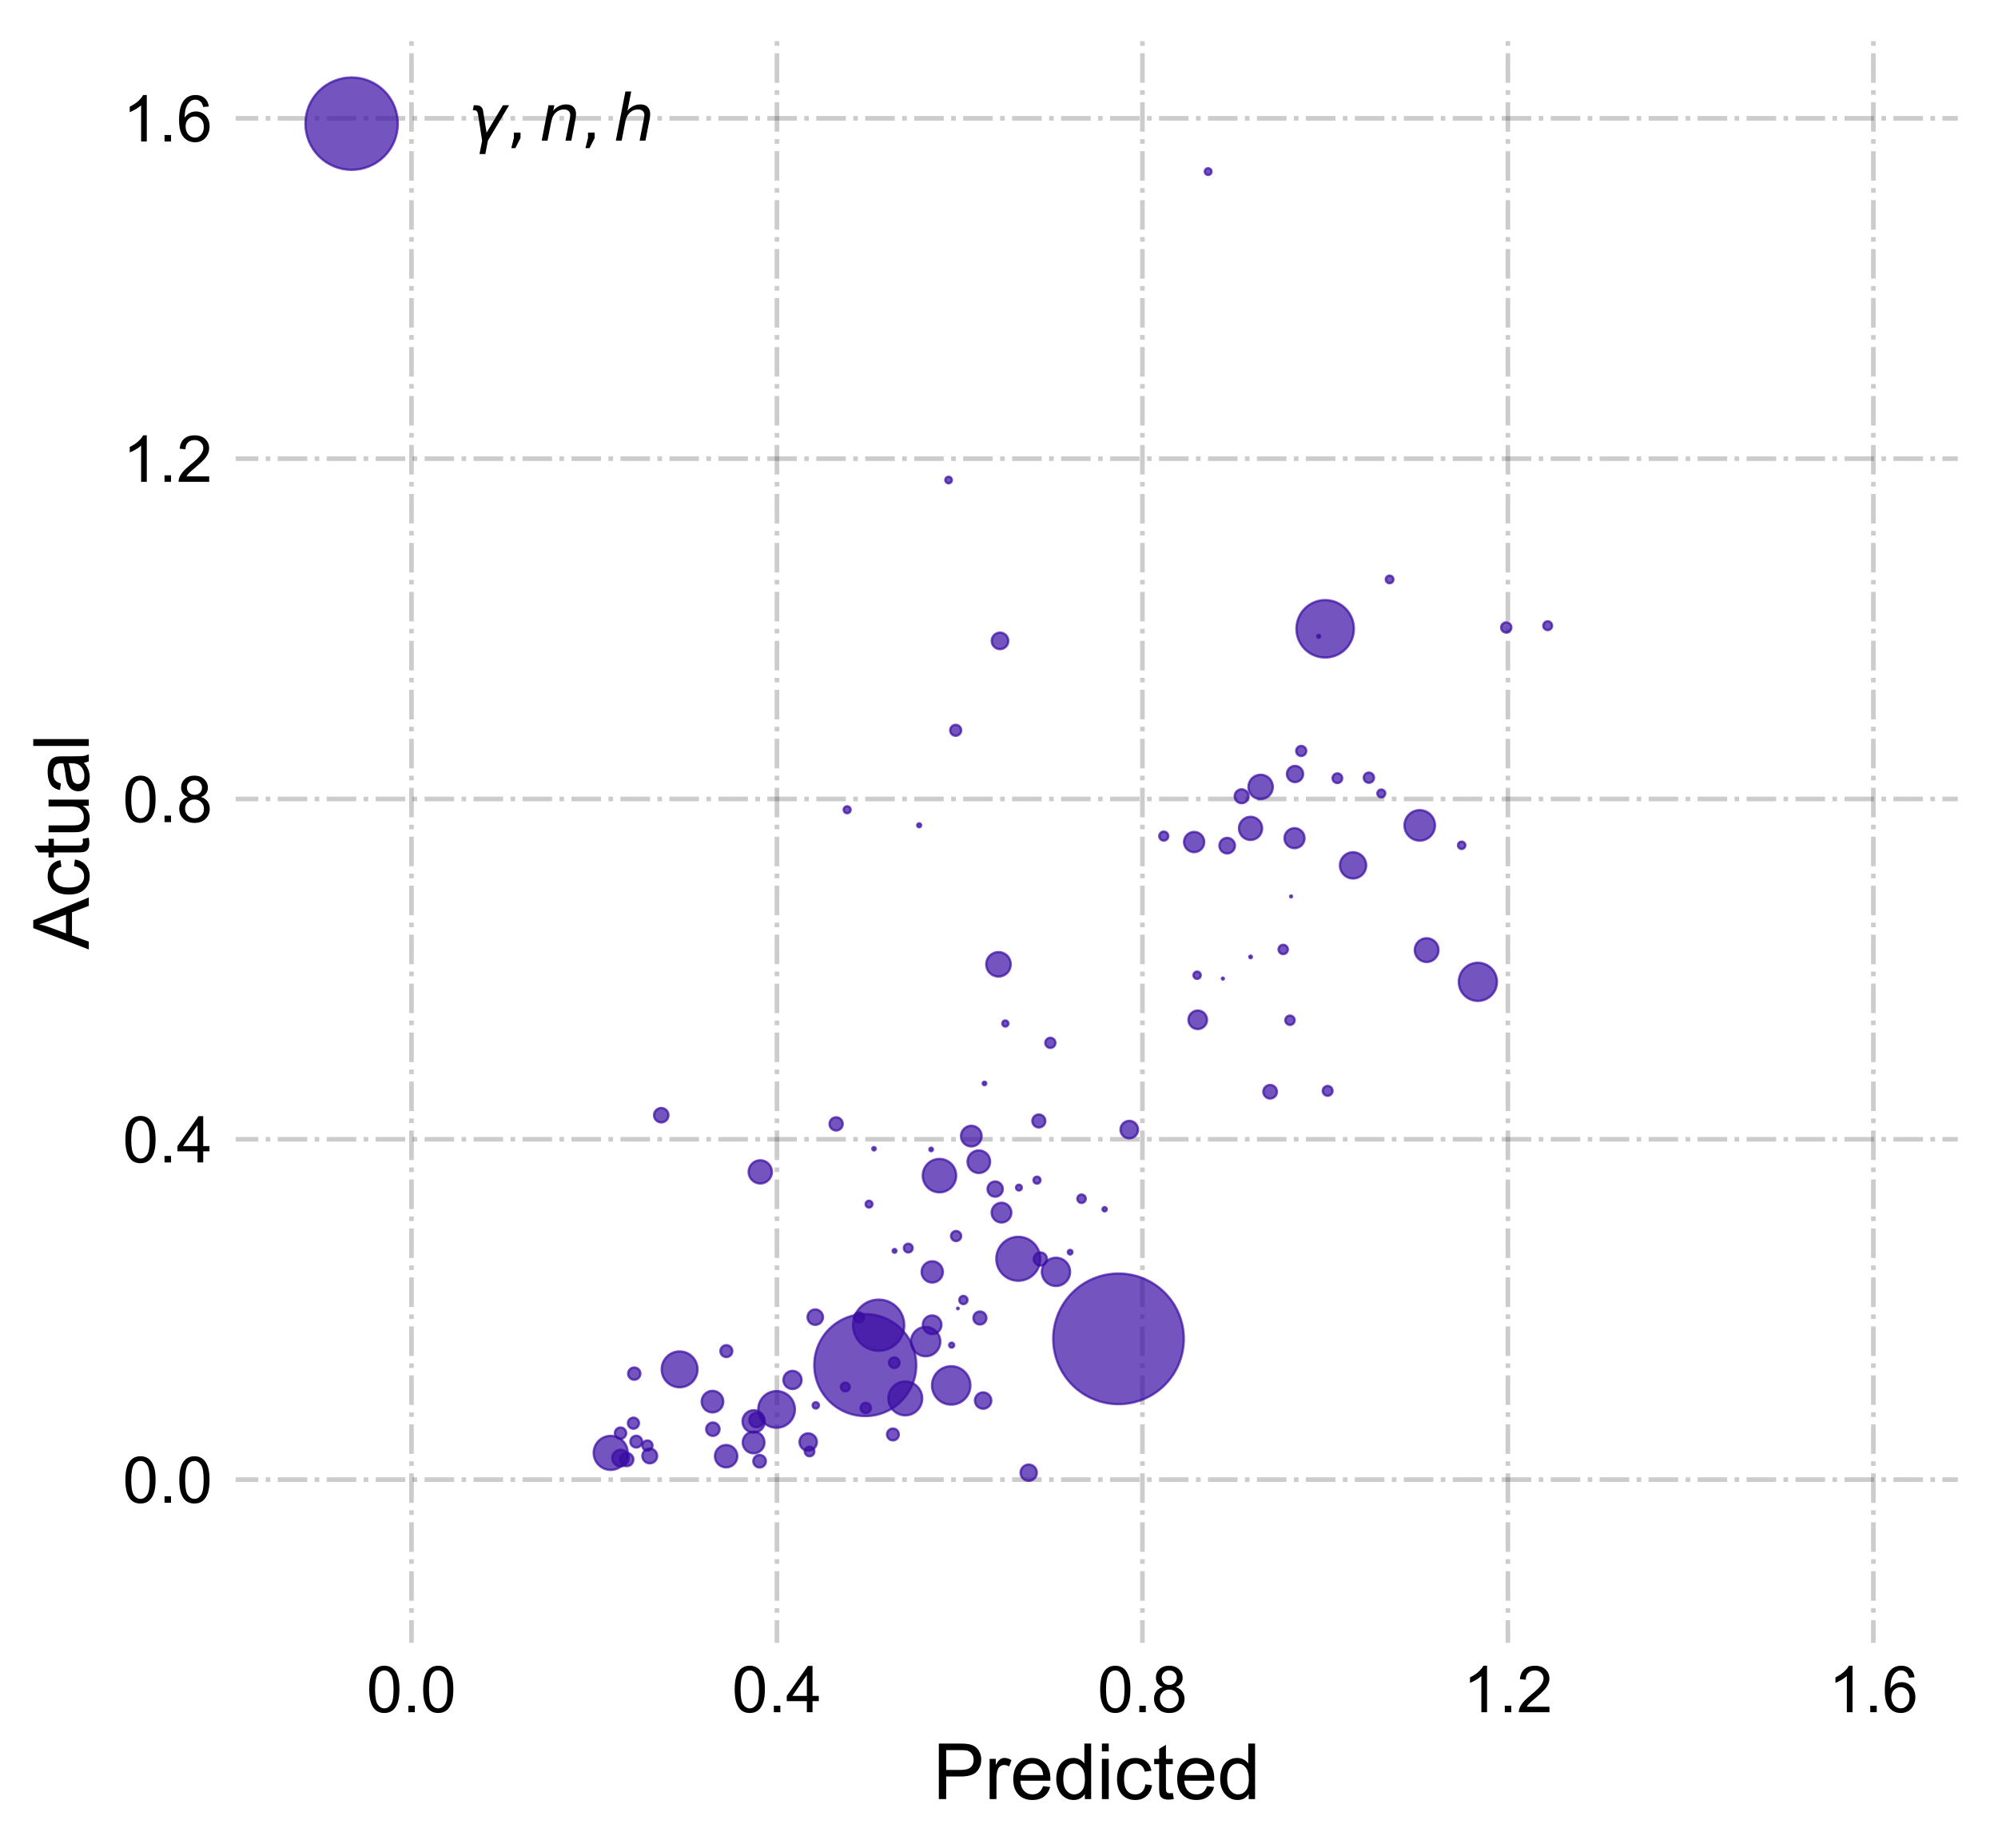 <?xml version="1.0" encoding="utf-8" standalone="no"?>
<!DOCTYPE svg PUBLIC "-//W3C//DTD SVG 1.1//EN"
  "http://www.w3.org/Graphics/SVG/1.1/DTD/svg11.dtd">
<!-- Created with matplotlib (https://matplotlib.org/) -->
<svg height="399.988pt" version="1.1" viewBox="0 0 432.564 399.988" width="432.564pt" xmlns="http://www.w3.org/2000/svg" xmlns:xlink="http://www.w3.org/1999/xlink">
 <defs>
  <style type="text/css">
*{stroke-linecap:butt;stroke-linejoin:round;}
  </style>
 </defs>
 <g id="figure_1">
  <g id="patch_1">
   <path d="M -0 399.988 
L 432.564 399.988 
L 432.564 0 
L -0 0 
z
" style="fill:#ffffff;"/>
  </g>
  <g id="axes_1">
   <g id="patch_2">
    <path d="M 49.524 357.12 
L 425.364 357.12 
L 425.364 7.2 
L 49.524 7.2 
z
" style="fill:#ffffff;"/>
   </g>
   <g id="matplotlib.axis_1">
    <g id="xtick_1">
     <g id="line2d_1">
      <path clip-path="url(#p5c7f5ad9cf)" d="M 89.086 357.12 
L 89.086 7.2 
" style="fill:none;stroke:#000000;stroke-dasharray:6.4,1.6,1,1.6;stroke-dashoffset:0;stroke-opacity:0.2;"/>
     </g>
     <g id="line2d_2"/>
     <g id="text_1">
      <!-- 0.0 -->
      <defs>
       <path d="M 4.156 35.297 
Q 4.156 48 6.766 55.734 
Q 9.375 63.484 14.516 67.672 
Q 19.672 71.875 27.484 71.875 
Q 33.25 71.875 37.594 69.547 
Q 41.938 67.234 44.766 62.859 
Q 47.609 58.5 49.219 52.219 
Q 50.828 45.953 50.828 35.297 
Q 50.828 22.703 48.234 14.969 
Q 45.656 7.234 40.5 3 
Q 35.359 -1.219 27.484 -1.219 
Q 17.141 -1.219 11.234 6.203 
Q 4.156 15.141 4.156 35.297 
z
M 13.188 35.297 
Q 13.188 17.672 17.312 11.828 
Q 21.438 6 27.484 6 
Q 33.547 6 37.672 11.859 
Q 41.797 17.719 41.797 35.297 
Q 41.797 52.984 37.672 58.781 
Q 33.547 64.594 27.391 64.594 
Q 21.344 64.594 17.719 59.469 
Q 13.188 52.938 13.188 35.297 
z
" id="ArialMT-48"/>
       <path d="M 9.078 0 
L 9.078 10.016 
L 19.094 10.016 
L 19.094 0 
z
" id="ArialMT-46"/>
      </defs>
      <g transform="translate(79.356 370.641)scale(0.14 -0.14)">
       <use xlink:href="#ArialMT-48"/>
       <use x="55.615" xlink:href="#ArialMT-46"/>
       <use x="83.398" xlink:href="#ArialMT-48"/>
      </g>
     </g>
    </g>
    <g id="xtick_2">
     <g id="line2d_3">
      <path clip-path="url(#p5c7f5ad9cf)" d="M 168.21 357.12 
L 168.21 7.2 
" style="fill:none;stroke:#000000;stroke-dasharray:6.4,1.6,1,1.6;stroke-dashoffset:0;stroke-opacity:0.2;"/>
     </g>
     <g id="line2d_4"/>
     <g id="text_2">
      <!-- 0.4 -->
      <defs>
       <path d="M 32.328 0 
L 32.328 17.141 
L 1.266 17.141 
L 1.266 25.203 
L 33.938 71.578 
L 41.109 71.578 
L 41.109 25.203 
L 50.781 25.203 
L 50.781 17.141 
L 41.109 17.141 
L 41.109 0 
z
M 32.328 25.203 
L 32.328 57.469 
L 9.906 25.203 
z
" id="ArialMT-52"/>
      </defs>
      <g transform="translate(158.48 370.641)scale(0.14 -0.14)">
       <use xlink:href="#ArialMT-48"/>
       <use x="55.615" xlink:href="#ArialMT-46"/>
       <use x="83.398" xlink:href="#ArialMT-52"/>
      </g>
     </g>
    </g>
    <g id="xtick_3">
     <g id="line2d_5">
      <path clip-path="url(#p5c7f5ad9cf)" d="M 247.335 357.12 
L 247.335 7.2 
" style="fill:none;stroke:#000000;stroke-dasharray:6.4,1.6,1,1.6;stroke-dashoffset:0;stroke-opacity:0.2;"/>
     </g>
     <g id="line2d_6"/>
     <g id="text_3">
      <!-- 0.8 -->
      <defs>
       <path d="M 17.672 38.812 
Q 12.203 40.828 9.562 44.531 
Q 6.938 48.25 6.938 53.422 
Q 6.938 61.234 12.547 66.547 
Q 18.172 71.875 27.484 71.875 
Q 36.859 71.875 42.578 66.422 
Q 48.297 60.984 48.297 53.172 
Q 48.297 48.188 45.672 44.5 
Q 43.062 40.828 37.75 38.812 
Q 44.344 36.672 47.781 31.875 
Q 51.219 27.094 51.219 20.453 
Q 51.219 11.281 44.719 5.031 
Q 38.234 -1.219 27.641 -1.219 
Q 17.047 -1.219 10.547 5.047 
Q 4.047 11.328 4.047 20.703 
Q 4.047 27.688 7.594 32.391 
Q 11.141 37.109 17.672 38.812 
z
M 15.922 53.719 
Q 15.922 48.641 19.188 45.406 
Q 22.469 42.188 27.688 42.188 
Q 32.766 42.188 36.016 45.375 
Q 39.266 48.578 39.266 53.219 
Q 39.266 58.062 35.906 61.359 
Q 32.562 64.656 27.594 64.656 
Q 22.562 64.656 19.234 61.422 
Q 15.922 58.203 15.922 53.719 
z
M 13.094 20.656 
Q 13.094 16.891 14.875 13.375 
Q 16.656 9.859 20.172 7.922 
Q 23.688 6 27.734 6 
Q 34.031 6 38.125 10.047 
Q 42.234 14.109 42.234 20.359 
Q 42.234 26.703 38.016 30.859 
Q 33.797 35.016 27.438 35.016 
Q 21.234 35.016 17.156 30.906 
Q 13.094 26.812 13.094 20.656 
z
" id="ArialMT-56"/>
      </defs>
      <g transform="translate(237.605 370.641)scale(0.14 -0.14)">
       <use xlink:href="#ArialMT-48"/>
       <use x="55.615" xlink:href="#ArialMT-46"/>
       <use x="83.398" xlink:href="#ArialMT-56"/>
      </g>
     </g>
    </g>
    <g id="xtick_4">
     <g id="line2d_7">
      <path clip-path="url(#p5c7f5ad9cf)" d="M 326.459 357.12 
L 326.459 7.2 
" style="fill:none;stroke:#000000;stroke-dasharray:6.4,1.6,1,1.6;stroke-dashoffset:0;stroke-opacity:0.2;"/>
     </g>
     <g id="line2d_8"/>
     <g id="text_4">
      <!-- 1.2 -->
      <defs>
       <path d="M 37.25 0 
L 28.469 0 
L 28.469 56 
Q 25.297 52.984 20.141 49.953 
Q 14.984 46.922 10.891 45.406 
L 10.891 53.906 
Q 18.266 57.375 23.781 62.297 
Q 29.297 67.234 31.594 71.875 
L 37.25 71.875 
z
" id="ArialMT-49"/>
       <path d="M 50.344 8.453 
L 50.344 0 
L 3.031 0 
Q 2.938 3.172 4.047 6.109 
Q 5.859 10.938 9.828 15.625 
Q 13.812 20.312 21.344 26.469 
Q 33.016 36.031 37.109 41.625 
Q 41.219 47.219 41.219 52.203 
Q 41.219 57.422 37.469 61 
Q 33.734 64.594 27.734 64.594 
Q 21.391 64.594 17.578 60.781 
Q 13.766 56.984 13.719 50.25 
L 4.688 51.172 
Q 5.609 61.281 11.656 66.578 
Q 17.719 71.875 27.938 71.875 
Q 38.234 71.875 44.234 66.156 
Q 50.25 60.453 50.25 52 
Q 50.25 47.703 48.484 43.547 
Q 46.734 39.406 42.656 34.812 
Q 38.578 30.219 29.109 22.219 
Q 21.188 15.578 18.938 13.203 
Q 16.703 10.844 15.234 8.453 
z
" id="ArialMT-50"/>
      </defs>
      <g transform="translate(316.729 370.641)scale(0.14 -0.14)">
       <use xlink:href="#ArialMT-49"/>
       <use x="55.615" xlink:href="#ArialMT-46"/>
       <use x="83.398" xlink:href="#ArialMT-50"/>
      </g>
     </g>
    </g>
    <g id="xtick_5">
     <g id="line2d_9">
      <path clip-path="url(#p5c7f5ad9cf)" d="M 405.583 357.12 
L 405.583 7.2 
" style="fill:none;stroke:#000000;stroke-dasharray:6.4,1.6,1,1.6;stroke-dashoffset:0;stroke-opacity:0.2;"/>
     </g>
     <g id="line2d_10"/>
     <g id="text_5">
      <!-- 1.6 -->
      <defs>
       <path d="M 49.75 54.047 
L 41.016 53.375 
Q 39.844 58.547 37.703 60.891 
Q 34.125 64.656 28.906 64.656 
Q 24.703 64.656 21.531 62.312 
Q 17.391 59.281 14.984 53.469 
Q 12.594 47.656 12.5 36.922 
Q 15.672 41.75 20.266 44.094 
Q 24.859 46.438 29.891 46.438 
Q 38.672 46.438 44.844 39.969 
Q 51.031 33.5 51.031 23.25 
Q 51.031 16.5 48.125 10.719 
Q 45.219 4.938 40.141 1.859 
Q 35.062 -1.219 28.609 -1.219 
Q 17.625 -1.219 10.688 6.859 
Q 3.766 14.938 3.766 33.5 
Q 3.766 54.25 11.422 63.672 
Q 18.109 71.875 29.438 71.875 
Q 37.891 71.875 43.281 67.141 
Q 48.688 62.406 49.75 54.047 
z
M 13.875 23.188 
Q 13.875 18.656 15.797 14.5 
Q 17.719 10.359 21.188 8.172 
Q 24.656 6 28.469 6 
Q 34.031 6 38.031 10.484 
Q 42.047 14.984 42.047 22.703 
Q 42.047 30.125 38.078 34.391 
Q 34.125 38.672 28.125 38.672 
Q 22.172 38.672 18.016 34.391 
Q 13.875 30.125 13.875 23.188 
z
" id="ArialMT-54"/>
      </defs>
      <g transform="translate(395.853 370.641)scale(0.14 -0.14)">
       <use xlink:href="#ArialMT-49"/>
       <use x="55.615" xlink:href="#ArialMT-46"/>
       <use x="83.398" xlink:href="#ArialMT-54"/>
      </g>
     </g>
    </g>
    <g id="text_6">
     <!-- Predicted -->
     <defs>
      <path d="M 7.719 0 
L 7.719 71.578 
L 34.719 71.578 
Q 41.844 71.578 45.609 70.906 
Q 50.875 70.016 54.438 67.547 
Q 58.016 65.094 60.188 60.641 
Q 62.359 56.203 62.359 50.875 
Q 62.359 41.75 56.547 35.422 
Q 50.734 29.109 35.547 29.109 
L 17.188 29.109 
L 17.188 0 
z
M 17.188 37.547 
L 35.688 37.547 
Q 44.875 37.547 48.734 40.969 
Q 52.594 44.391 52.594 50.594 
Q 52.594 55.078 50.312 58.266 
Q 48.047 61.469 44.344 62.5 
Q 41.938 63.141 35.5 63.141 
L 17.188 63.141 
z
" id="ArialMT-80"/>
      <path d="M 6.5 0 
L 6.5 51.859 
L 14.406 51.859 
L 14.406 44 
Q 17.438 49.516 20 51.266 
Q 22.562 53.031 25.641 53.031 
Q 30.078 53.031 34.672 50.203 
L 31.641 42.047 
Q 28.422 43.953 25.203 43.953 
Q 22.312 43.953 20.016 42.219 
Q 17.719 40.484 16.75 37.406 
Q 15.281 32.719 15.281 27.156 
L 15.281 0 
z
" id="ArialMT-114"/>
      <path d="M 42.094 16.703 
L 51.172 15.578 
Q 49.031 7.625 43.219 3.219 
Q 37.406 -1.172 28.375 -1.172 
Q 17 -1.172 10.328 5.828 
Q 3.656 12.844 3.656 25.484 
Q 3.656 38.578 10.391 45.797 
Q 17.141 53.031 27.875 53.031 
Q 38.281 53.031 44.875 45.953 
Q 51.469 38.875 51.469 26.031 
Q 51.469 25.25 51.422 23.688 
L 12.75 23.688 
Q 13.234 15.141 17.578 10.594 
Q 21.922 6.062 28.422 6.062 
Q 33.25 6.062 36.672 8.594 
Q 40.094 11.141 42.094 16.703 
z
M 13.234 30.906 
L 42.188 30.906 
Q 41.609 37.453 38.875 40.719 
Q 34.672 45.797 27.984 45.797 
Q 21.922 45.797 17.797 41.75 
Q 13.672 37.703 13.234 30.906 
z
" id="ArialMT-101"/>
      <path d="M 40.234 0 
L 40.234 6.547 
Q 35.297 -1.172 25.734 -1.172 
Q 19.531 -1.172 14.328 2.25 
Q 9.125 5.672 6.266 11.797 
Q 3.422 17.922 3.422 25.875 
Q 3.422 33.641 6 39.969 
Q 8.594 46.297 13.766 49.656 
Q 18.953 53.031 25.344 53.031 
Q 30.031 53.031 33.688 51.047 
Q 37.359 49.078 39.656 45.906 
L 39.656 71.578 
L 48.391 71.578 
L 48.391 0 
z
M 12.453 25.875 
Q 12.453 15.922 16.641 10.984 
Q 20.844 6.062 26.562 6.062 
Q 32.328 6.062 36.344 10.766 
Q 40.375 15.484 40.375 25.141 
Q 40.375 35.797 36.266 40.766 
Q 32.172 45.75 26.172 45.75 
Q 20.312 45.75 16.375 40.969 
Q 12.453 36.188 12.453 25.875 
z
" id="ArialMT-100"/>
      <path d="M 6.641 61.469 
L 6.641 71.578 
L 15.438 71.578 
L 15.438 61.469 
z
M 6.641 0 
L 6.641 51.859 
L 15.438 51.859 
L 15.438 0 
z
" id="ArialMT-105"/>
      <path d="M 40.438 19 
L 49.078 17.875 
Q 47.656 8.938 41.812 3.875 
Q 35.984 -1.172 27.484 -1.172 
Q 16.844 -1.172 10.375 5.781 
Q 3.906 12.75 3.906 25.734 
Q 3.906 34.125 6.688 40.422 
Q 9.469 46.734 15.156 49.875 
Q 20.844 53.031 27.547 53.031 
Q 35.984 53.031 41.359 48.75 
Q 46.734 44.484 48.25 36.625 
L 39.703 35.297 
Q 38.484 40.531 35.375 43.156 
Q 32.281 45.797 27.875 45.797 
Q 21.234 45.797 17.078 41.031 
Q 12.938 36.281 12.938 25.984 
Q 12.938 15.531 16.938 10.797 
Q 20.953 6.062 27.391 6.062 
Q 32.562 6.062 36.031 9.234 
Q 39.5 12.406 40.438 19 
z
" id="ArialMT-99"/>
      <path d="M 25.781 7.859 
L 27.047 0.094 
Q 23.344 -0.688 20.406 -0.688 
Q 15.625 -0.688 12.984 0.828 
Q 10.359 2.344 9.281 4.812 
Q 8.203 7.281 8.203 15.188 
L 8.203 45.016 
L 1.766 45.016 
L 1.766 51.859 
L 8.203 51.859 
L 8.203 64.703 
L 16.938 69.969 
L 16.938 51.859 
L 25.781 51.859 
L 25.781 45.016 
L 16.938 45.016 
L 16.938 14.703 
Q 16.938 10.938 17.406 9.859 
Q 17.875 8.797 18.922 8.156 
Q 19.969 7.516 21.922 7.516 
Q 23.391 7.516 25.781 7.859 
z
" id="ArialMT-116"/>
     </defs>
     <g transform="translate(201.959 389.449)scale(0.168 -0.168)">
      <use xlink:href="#ArialMT-80"/>
      <use x="66.699" xlink:href="#ArialMT-114"/>
      <use x="100" xlink:href="#ArialMT-101"/>
      <use x="155.615" xlink:href="#ArialMT-100"/>
      <use x="211.23" xlink:href="#ArialMT-105"/>
      <use x="233.447" xlink:href="#ArialMT-99"/>
      <use x="283.447" xlink:href="#ArialMT-116"/>
      <use x="311.23" xlink:href="#ArialMT-101"/>
      <use x="366.846" xlink:href="#ArialMT-100"/>
     </g>
    </g>
   </g>
   <g id="matplotlib.axis_2">
    <g id="ytick_1">
     <g id="line2d_11">
      <path clip-path="url(#p5c7f5ad9cf)" d="M 49.524 320.286 
L 425.364 320.286 
" style="fill:none;stroke:#000000;stroke-dasharray:6.4,1.6,1,1.6;stroke-dashoffset:0;stroke-opacity:0.2;"/>
     </g>
     <g id="line2d_12"/>
     <g id="text_7">
      <!-- 0.0 -->
      <g transform="translate(26.564 325.297)scale(0.14 -0.14)">
       <use xlink:href="#ArialMT-48"/>
       <use x="55.615" xlink:href="#ArialMT-46"/>
       <use x="83.398" xlink:href="#ArialMT-48"/>
      </g>
     </g>
    </g>
    <g id="ytick_2">
     <g id="line2d_13">
      <path clip-path="url(#p5c7f5ad9cf)" d="M 49.524 246.619 
L 425.364 246.619 
" style="fill:none;stroke:#000000;stroke-dasharray:6.4,1.6,1,1.6;stroke-dashoffset:0;stroke-opacity:0.2;"/>
     </g>
     <g id="line2d_14"/>
     <g id="text_8">
      <!-- 0.4 -->
      <g transform="translate(26.564 251.629)scale(0.14 -0.14)">
       <use xlink:href="#ArialMT-48"/>
       <use x="55.615" xlink:href="#ArialMT-46"/>
       <use x="83.398" xlink:href="#ArialMT-52"/>
      </g>
     </g>
    </g>
    <g id="ytick_3">
     <g id="line2d_15">
      <path clip-path="url(#p5c7f5ad9cf)" d="M 49.524 172.952 
L 425.364 172.952 
" style="fill:none;stroke:#000000;stroke-dasharray:6.4,1.6,1,1.6;stroke-dashoffset:0;stroke-opacity:0.2;"/>
     </g>
     <g id="line2d_16"/>
     <g id="text_9">
      <!-- 0.8 -->
      <g transform="translate(26.564 177.962)scale(0.14 -0.14)">
       <use xlink:href="#ArialMT-48"/>
       <use x="55.615" xlink:href="#ArialMT-46"/>
       <use x="83.398" xlink:href="#ArialMT-56"/>
      </g>
     </g>
    </g>
    <g id="ytick_4">
     <g id="line2d_17">
      <path clip-path="url(#p5c7f5ad9cf)" d="M 49.524 99.284 
L 425.364 99.284 
" style="fill:none;stroke:#000000;stroke-dasharray:6.4,1.6,1,1.6;stroke-dashoffset:0;stroke-opacity:0.2;"/>
     </g>
     <g id="line2d_18"/>
     <g id="text_10">
      <!-- 1.2 -->
      <g transform="translate(26.564 104.295)scale(0.14 -0.14)">
       <use xlink:href="#ArialMT-49"/>
       <use x="55.615" xlink:href="#ArialMT-46"/>
       <use x="83.398" xlink:href="#ArialMT-50"/>
      </g>
     </g>
    </g>
    <g id="ytick_5">
     <g id="line2d_19">
      <path clip-path="url(#p5c7f5ad9cf)" d="M 49.524 25.617 
L 425.364 25.617 
" style="fill:none;stroke:#000000;stroke-dasharray:6.4,1.6,1,1.6;stroke-dashoffset:0;stroke-opacity:0.2;"/>
     </g>
     <g id="line2d_20"/>
     <g id="text_11">
      <!-- 1.6 -->
      <g transform="translate(26.564 30.627)scale(0.14 -0.14)">
       <use xlink:href="#ArialMT-49"/>
       <use x="55.615" xlink:href="#ArialMT-46"/>
       <use x="83.398" xlink:href="#ArialMT-54"/>
      </g>
     </g>
    </g>
    <g id="text_12">
     <!-- Actual -->
     <defs>
      <path d="M -0.141 0 
L 27.344 71.578 
L 37.547 71.578 
L 66.844 0 
L 56.062 0 
L 47.703 21.688 
L 17.781 21.688 
L 9.906 0 
z
M 20.516 29.391 
L 44.781 29.391 
L 37.312 49.219 
Q 33.891 58.25 32.234 64.062 
Q 30.859 57.172 28.375 50.391 
z
" id="ArialMT-65"/>
      <path d="M 40.578 0 
L 40.578 7.625 
Q 34.516 -1.172 24.125 -1.172 
Q 19.531 -1.172 15.547 0.578 
Q 11.578 2.344 9.641 5 
Q 7.719 7.672 6.938 11.531 
Q 6.391 14.109 6.391 19.734 
L 6.391 51.859 
L 15.188 51.859 
L 15.188 23.094 
Q 15.188 16.219 15.719 13.812 
Q 16.547 10.359 19.234 8.375 
Q 21.922 6.391 25.875 6.391 
Q 29.828 6.391 33.297 8.422 
Q 36.766 10.453 38.203 13.938 
Q 39.656 17.438 39.656 24.078 
L 39.656 51.859 
L 48.438 51.859 
L 48.438 0 
z
" id="ArialMT-117"/>
      <path d="M 40.438 6.391 
Q 35.547 2.25 31.031 0.531 
Q 26.516 -1.172 21.344 -1.172 
Q 12.797 -1.172 8.203 3 
Q 3.609 7.172 3.609 13.672 
Q 3.609 17.484 5.344 20.625 
Q 7.078 23.781 9.891 25.688 
Q 12.703 27.594 16.219 28.562 
Q 18.797 29.25 24.031 29.891 
Q 34.672 31.156 39.703 32.906 
Q 39.75 34.719 39.75 35.203 
Q 39.75 40.578 37.25 42.781 
Q 33.891 45.75 27.25 45.75 
Q 21.047 45.75 18.094 43.578 
Q 15.141 41.406 13.719 35.891 
L 5.125 37.062 
Q 6.297 42.578 8.984 45.969 
Q 11.672 49.359 16.75 51.188 
Q 21.828 53.031 28.516 53.031 
Q 35.156 53.031 39.297 51.469 
Q 43.453 49.906 45.406 47.531 
Q 47.359 45.172 48.141 41.547 
Q 48.578 39.312 48.578 33.453 
L 48.578 21.734 
Q 48.578 9.469 49.141 6.219 
Q 49.703 2.984 51.375 0 
L 42.188 0 
Q 40.828 2.734 40.438 6.391 
z
M 39.703 26.031 
Q 34.906 24.078 25.344 22.703 
Q 19.922 21.922 17.672 20.938 
Q 15.438 19.969 14.203 18.094 
Q 12.984 16.219 12.984 13.922 
Q 12.984 10.406 15.641 8.062 
Q 18.312 5.719 23.438 5.719 
Q 28.516 5.719 32.469 7.938 
Q 36.422 10.156 38.281 14.016 
Q 39.703 17 39.703 22.797 
z
" id="ArialMT-97"/>
      <path d="M 6.391 0 
L 6.391 71.578 
L 15.188 71.578 
L 15.188 0 
z
" id="ArialMT-108"/>
     </defs>
     <g transform="translate(19.225 205.505)rotate(-90)scale(0.168 -0.168)">
      <use xlink:href="#ArialMT-65"/>
      <use x="66.699" xlink:href="#ArialMT-99"/>
      <use x="116.699" xlink:href="#ArialMT-116"/>
      <use x="144.482" xlink:href="#ArialMT-117"/>
      <use x="200.098" xlink:href="#ArialMT-97"/>
      <use x="255.713" xlink:href="#ArialMT-108"/>
     </g>
    </g>
   </g>
   <g id="PathCollection_1">
    <path clip-path="url(#p5c7f5ad9cf)" d="M 171.574 300.691 
C 172.097 300.691 172.599 300.483 172.968 300.113 
C 173.338 299.743 173.546 299.242 173.546 298.719 
C 173.546 298.196 173.338 297.695 172.968 297.325 
C 172.599 296.956 172.097 296.748 171.574 296.748 
C 171.052 296.748 170.55 296.956 170.18 297.325 
C 169.811 297.695 169.603 298.196 169.603 298.719 
C 169.603 299.242 169.811 299.743 170.18 300.113 
C 170.55 300.483 171.052 300.691 171.574 300.691 
z
" style="fill:#3a0ca3;fill-opacity:0.7;stroke:#3a0ca3;stroke-opacity:0.7;stroke-width:0.5;"/>
    <path clip-path="url(#p5c7f5ad9cf)" d="M 231.679 271.565 
C 231.814 271.565 231.943 271.512 232.038 271.416 
C 232.134 271.321 232.187 271.192 232.187 271.057 
C 232.187 270.922 232.134 270.792 232.038 270.697 
C 231.943 270.602 231.814 270.548 231.679 270.548 
C 231.544 270.548 231.414 270.602 231.319 270.697 
C 231.224 270.792 231.17 270.922 231.17 271.057 
C 231.17 271.192 231.224 271.321 231.319 271.416 
C 231.414 271.512 231.544 271.565 231.679 271.565 
z
" style="fill:#3a0ca3;fill-opacity:0.7;stroke:#3a0ca3;stroke-opacity:0.7;stroke-width:0.5;"/>
    <path clip-path="url(#p5c7f5ad9cf)" d="M 206.903 159.277 
C 207.219 159.277 207.521 159.151 207.744 158.928 
C 207.967 158.705 208.093 158.403 208.093 158.087 
C 208.093 157.772 207.967 157.469 207.744 157.246 
C 207.521 157.023 207.219 156.898 206.903 156.898 
C 206.588 156.898 206.285 157.023 206.062 157.246 
C 205.839 157.469 205.714 157.772 205.714 158.087 
C 205.714 158.403 205.839 158.705 206.062 158.928 
C 206.285 159.151 206.588 159.277 206.903 159.277 
z
" style="fill:#3a0ca3;fill-opacity:0.7;stroke:#3a0ca3;stroke-opacity:0.7;stroke-width:0.5;"/>
    <path clip-path="url(#p5c7f5ad9cf)" d="M 210.289 248.171 
C 210.882 248.171 211.452 247.935 211.871 247.515 
C 212.291 247.095 212.527 246.526 212.527 245.933 
C 212.527 245.339 212.291 244.77 211.871 244.35 
C 211.452 243.93 210.882 243.695 210.289 243.695 
C 209.695 243.695 209.126 243.93 208.706 244.35 
C 208.287 244.77 208.051 245.339 208.051 245.933 
C 208.051 246.526 208.287 247.095 208.706 247.515 
C 209.126 247.935 209.695 248.171 210.289 248.171 
z
" style="fill:#3a0ca3;fill-opacity:0.7;stroke:#3a0ca3;stroke-opacity:0.7;stroke-width:0.5;"/>
    <path clip-path="url(#p5c7f5ad9cf)" d="M 280.371 169.301 
C 280.836 169.301 281.283 169.116 281.612 168.787 
C 281.941 168.458 282.126 168.011 282.126 167.546 
C 282.126 167.08 281.941 166.634 281.612 166.305 
C 281.283 165.976 280.836 165.791 280.371 165.791 
C 279.905 165.791 279.459 165.976 279.13 166.305 
C 278.8 166.634 278.615 167.08 278.615 167.546 
C 278.615 168.011 278.8 168.458 279.13 168.787 
C 279.459 169.116 279.905 169.301 280.371 169.301 
z
" style="fill:#3a0ca3;fill-opacity:0.7;stroke:#3a0ca3;stroke-opacity:0.7;stroke-width:0.5;"/>
    <path clip-path="url(#p5c7f5ad9cf)" d="M 289.538 169.506 
C 289.816 169.506 290.083 169.396 290.28 169.199 
C 290.476 169.002 290.587 168.736 290.587 168.458 
C 290.587 168.18 290.476 167.913 290.28 167.716 
C 290.083 167.52 289.816 167.409 289.538 167.409 
C 289.26 167.409 288.993 167.52 288.797 167.716 
C 288.6 167.913 288.49 168.18 288.49 168.458 
C 288.49 168.736 288.6 169.002 288.797 169.199 
C 288.993 169.396 289.26 169.506 289.538 169.506 
z
" style="fill:#3a0ca3;fill-opacity:0.7;stroke:#3a0ca3;stroke-opacity:0.7;stroke-width:0.5;"/>
    <path clip-path="url(#p5c7f5ad9cf)" d="M 281.714 163.65 
C 282.004 163.65 282.281 163.535 282.486 163.33 
C 282.691 163.125 282.806 162.848 282.806 162.558 
C 282.806 162.268 282.691 161.991 282.486 161.786 
C 282.281 161.581 282.004 161.466 281.714 161.466 
C 281.424 161.466 281.147 161.581 280.942 161.786 
C 280.737 161.991 280.622 162.268 280.622 162.558 
C 280.622 162.848 280.737 163.125 280.942 163.33 
C 281.147 163.535 281.424 163.65 281.714 163.65 
z
" style="fill:#3a0ca3;fill-opacity:0.7;stroke:#3a0ca3;stroke-opacity:0.7;stroke-width:0.5;"/>
    <path clip-path="url(#p5c7f5ad9cf)" d="M 137.749 313.348 
C 138.088 313.348 138.413 313.213 138.653 312.974 
C 138.893 312.734 139.028 312.409 139.028 312.07 
C 139.028 311.731 138.893 311.406 138.653 311.166 
C 138.413 310.927 138.088 310.792 137.749 310.792 
C 137.41 310.792 137.085 310.927 136.846 311.166 
C 136.606 311.406 136.471 311.731 136.471 312.07 
C 136.471 312.409 136.606 312.734 136.846 312.974 
C 137.085 313.213 137.41 313.348 137.749 313.348 
z
" style="fill:#3a0ca3;fill-opacity:0.7;stroke:#3a0ca3;stroke-opacity:0.7;stroke-width:0.5;"/>
    <path clip-path="url(#p5c7f5ad9cf)" d="M 168.125 309.066 
C 169.177 309.066 170.187 308.648 170.931 307.904 
C 171.676 307.159 172.094 306.149 172.094 305.097 
C 172.094 304.044 171.676 303.034 170.931 302.29 
C 170.187 301.545 169.177 301.127 168.125 301.127 
C 167.072 301.127 166.062 301.545 165.318 302.29 
C 164.573 303.034 164.155 304.044 164.155 305.097 
C 164.155 306.149 164.573 307.159 165.318 307.904 
C 166.062 308.648 167.072 309.066 168.125 309.066 
z
" style="fill:#3a0ca3;fill-opacity:0.7;stroke:#3a0ca3;stroke-opacity:0.7;stroke-width:0.5;"/>
    <path clip-path="url(#p5c7f5ad9cf)" d="M 234.156 260.399 
C 234.398 260.399 234.63 260.303 234.801 260.131 
C 234.973 259.96 235.069 259.728 235.069 259.486 
C 235.069 259.244 234.973 259.012 234.801 258.841 
C 234.63 258.669 234.398 258.573 234.156 258.573 
C 233.914 258.573 233.682 258.669 233.51 258.841 
C 233.339 259.012 233.243 259.244 233.243 259.486 
C 233.243 259.728 233.339 259.96 233.51 260.131 
C 233.682 260.303 233.914 260.399 234.156 260.399 
z
" style="fill:#3a0ca3;fill-opacity:0.7;stroke:#3a0ca3;stroke-opacity:0.7;stroke-width:0.5;"/>
    <path clip-path="url(#p5c7f5ad9cf)" d="M 198.998 179.084 
C 199.113 179.084 199.224 179.038 199.306 178.956 
C 199.387 178.875 199.433 178.764 199.433 178.649 
C 199.433 178.533 199.387 178.423 199.306 178.341 
C 199.224 178.259 199.113 178.214 198.998 178.214 
C 198.883 178.214 198.772 178.259 198.69 178.341 
C 198.609 178.423 198.563 178.533 198.563 178.649 
C 198.563 178.764 198.609 178.875 198.69 178.956 
C 198.772 179.038 198.883 179.084 198.998 179.084 
z
" style="fill:#3a0ca3;fill-opacity:0.7;stroke:#3a0ca3;stroke-opacity:0.7;stroke-width:0.5;"/>
    <path clip-path="url(#p5c7f5ad9cf)" d="M 193.609 296.128 
C 193.913 296.128 194.205 296.007 194.42 295.791 
C 194.636 295.576 194.757 295.284 194.757 294.98 
C 194.757 294.675 194.636 294.383 194.42 294.168 
C 194.205 293.953 193.913 293.832 193.609 293.832 
C 193.304 293.832 193.012 293.953 192.797 294.168 
C 192.581 294.383 192.46 294.675 192.46 294.98 
C 192.46 295.284 192.581 295.576 192.797 295.791 
C 193.012 296.007 193.304 296.128 193.609 296.128 
z
" style="fill:#3a0ca3;fill-opacity:0.7;stroke:#3a0ca3;stroke-opacity:0.7;stroke-width:0.5;"/>
    <path clip-path="url(#p5c7f5ad9cf)" d="M 220.457 277.245 
C 221.719 277.245 222.929 276.744 223.821 275.852 
C 224.713 274.96 225.214 273.75 225.214 272.488 
C 225.214 271.227 224.713 270.017 223.821 269.125 
C 222.929 268.233 221.719 267.732 220.457 267.732 
C 219.196 267.732 217.986 268.233 217.094 269.125 
C 216.202 270.017 215.701 271.227 215.701 272.488 
C 215.701 273.75 216.202 274.96 217.094 275.852 
C 217.986 276.744 219.196 277.245 220.457 277.245 
z
" style="fill:#3a0ca3;fill-opacity:0.7;stroke:#3a0ca3;stroke-opacity:0.7;stroke-width:0.5;"/>
    <path clip-path="url(#p5c7f5ad9cf)" d="M 207.382 283.419 
C 207.43 283.419 207.476 283.4 207.511 283.365 
C 207.545 283.331 207.564 283.285 207.564 283.236 
C 207.564 283.188 207.545 283.142 207.511 283.108 
C 207.476 283.073 207.43 283.054 207.382 283.054 
C 207.333 283.054 207.287 283.073 207.253 283.108 
C 207.219 283.142 207.199 283.188 207.199 283.236 
C 207.199 283.285 207.219 283.331 207.253 283.365 
C 207.287 283.4 207.333 283.419 207.382 283.419 
z
" style="fill:#3a0ca3;fill-opacity:0.7;stroke:#3a0ca3;stroke-opacity:0.7;stroke-width:0.5;"/>
    <path clip-path="url(#p5c7f5ad9cf)" d="M 239.154 262.235 
C 239.279 262.235 239.399 262.185 239.488 262.097 
C 239.576 262.008 239.626 261.888 239.626 261.763 
C 239.626 261.638 239.576 261.518 239.488 261.43 
C 239.399 261.341 239.279 261.292 239.154 261.292 
C 239.029 261.292 238.909 261.341 238.821 261.43 
C 238.732 261.518 238.683 261.638 238.683 261.763 
C 238.683 261.888 238.732 262.008 238.821 262.097 
C 238.909 262.185 239.029 262.235 239.154 262.235 
z
" style="fill:#3a0ca3;fill-opacity:0.7;stroke:#3a0ca3;stroke-opacity:0.7;stroke-width:0.5;"/>
    <path clip-path="url(#p5c7f5ad9cf)" d="M 280.26 183.612 
C 280.836 183.612 281.388 183.383 281.796 182.976 
C 282.203 182.569 282.431 182.017 282.431 181.441 
C 282.431 180.865 282.203 180.313 281.796 179.906 
C 281.388 179.499 280.836 179.27 280.26 179.27 
C 279.685 179.27 279.132 179.499 278.725 179.906 
C 278.318 180.313 278.09 180.865 278.09 181.441 
C 278.09 182.017 278.318 182.569 278.725 182.976 
C 279.132 183.383 279.685 183.612 280.26 183.612 
z
" style="fill:#3a0ca3;fill-opacity:0.7;stroke:#3a0ca3;stroke-opacity:0.7;stroke-width:0.5;"/>
    <path clip-path="url(#p5c7f5ad9cf)" d="M 326.1 136.939 
C 326.394 136.939 326.676 136.822 326.884 136.614 
C 327.092 136.406 327.209 136.124 327.209 135.83 
C 327.209 135.535 327.092 135.253 326.884 135.045 
C 326.676 134.837 326.394 134.72 326.1 134.72 
C 325.805 134.72 325.523 134.837 325.315 135.045 
C 325.107 135.253 324.99 135.535 324.99 135.83 
C 324.99 136.124 325.107 136.406 325.315 136.614 
C 325.523 136.822 325.805 136.939 326.1 136.939 
z
" style="fill:#3a0ca3;fill-opacity:0.7;stroke:#3a0ca3;stroke-opacity:0.7;stroke-width:0.5;"/>
    <path clip-path="url(#p5c7f5ad9cf)" d="M 224.906 244.063 
C 225.279 244.063 225.637 243.915 225.901 243.651 
C 226.165 243.387 226.314 243.029 226.314 242.655 
C 226.314 242.282 226.165 241.924 225.901 241.66 
C 225.637 241.396 225.279 241.247 224.906 241.247 
C 224.532 241.247 224.174 241.396 223.91 241.66 
C 223.646 241.924 223.498 242.282 223.498 242.655 
C 223.498 243.029 223.646 243.387 223.91 243.651 
C 224.174 243.915 224.532 244.063 224.906 244.063 
z
" style="fill:#3a0ca3;fill-opacity:0.7;stroke:#3a0ca3;stroke-opacity:0.7;stroke-width:0.5;"/>
    <path clip-path="url(#p5c7f5ad9cf)" d="M 242.159 303.953 
C 245.908 303.953 249.503 302.464 252.154 299.813 
C 254.805 297.162 256.294 293.567 256.294 289.818 
C 256.294 286.069 254.805 282.474 252.154 279.823 
C 249.503 277.172 245.908 275.683 242.159 275.683 
C 238.41 275.683 234.815 277.172 232.164 279.823 
C 229.513 282.474 228.024 286.069 228.024 289.818 
C 228.024 293.567 229.513 297.162 232.164 299.813 
C 234.815 302.464 238.41 303.953 242.159 303.953 
z
" style="fill:#3a0ca3;fill-opacity:0.7;stroke:#3a0ca3;stroke-opacity:0.7;stroke-width:0.5;"/>
    <path clip-path="url(#p5c7f5ad9cf)" d="M 137.314 298.675 
C 137.666 298.675 138.004 298.535 138.254 298.286 
C 138.503 298.037 138.643 297.699 138.643 297.346 
C 138.643 296.994 138.503 296.656 138.254 296.406 
C 138.004 296.157 137.666 296.017 137.314 296.017 
C 136.961 296.017 136.623 296.157 136.374 296.406 
C 136.125 296.656 135.985 296.994 135.985 297.346 
C 135.985 297.699 136.125 298.037 136.374 298.286 
C 136.623 298.535 136.961 298.675 137.314 298.675 
z
" style="fill:#3a0ca3;fill-opacity:0.7;stroke:#3a0ca3;stroke-opacity:0.7;stroke-width:0.5;"/>
    <path clip-path="url(#p5c7f5ad9cf)" d="M 163.784 308.953 
C 164.199 308.953 164.596 308.788 164.89 308.495 
C 165.183 308.202 165.347 307.804 165.347 307.39 
C 165.347 306.975 165.183 306.577 164.89 306.284 
C 164.596 305.991 164.199 305.826 163.784 305.826 
C 163.37 305.826 162.972 305.991 162.679 306.284 
C 162.386 306.577 162.221 306.975 162.221 307.39 
C 162.221 307.804 162.386 308.202 162.679 308.495 
C 162.972 308.788 163.37 308.953 163.784 308.953 
z
" style="fill:#3a0ca3;fill-opacity:0.7;stroke:#3a0ca3;stroke-opacity:0.7;stroke-width:0.5;"/>
    <path clip-path="url(#p5c7f5ad9cf)" d="M 157.207 317.646 
C 157.85 317.646 158.468 317.391 158.923 316.935 
C 159.378 316.48 159.634 315.862 159.634 315.219 
C 159.634 314.575 159.378 313.957 158.923 313.502 
C 158.468 313.047 157.85 312.791 157.207 312.791 
C 156.563 312.791 155.945 313.047 155.49 313.502 
C 155.035 313.957 154.779 314.575 154.779 315.219 
C 154.779 315.862 155.035 316.48 155.49 316.935 
C 155.945 317.391 156.563 317.646 157.207 317.646 
z
" style="fill:#3a0ca3;fill-opacity:0.7;stroke:#3a0ca3;stroke-opacity:0.7;stroke-width:0.5;"/>
    <path clip-path="url(#p5c7f5ad9cf)" d="M 176.618 304.905 
C 176.8 304.905 176.975 304.833 177.103 304.704 
C 177.232 304.575 177.305 304.4 177.305 304.218 
C 177.305 304.036 177.232 303.861 177.103 303.733 
C 176.975 303.604 176.8 303.531 176.618 303.531 
C 176.436 303.531 176.261 303.604 176.132 303.733 
C 176.003 303.861 175.931 304.036 175.931 304.218 
C 175.931 304.4 176.003 304.575 176.132 304.704 
C 176.261 304.833 176.436 304.905 176.618 304.905 
z
" style="fill:#3a0ca3;fill-opacity:0.7;stroke:#3a0ca3;stroke-opacity:0.7;stroke-width:0.5;"/>
    <path clip-path="url(#p5c7f5ad9cf)" d="M 201.826 277.632 
C 202.438 277.632 203.025 277.389 203.457 276.956 
C 203.89 276.524 204.133 275.937 204.133 275.325 
C 204.133 274.714 203.89 274.127 203.457 273.694 
C 203.025 273.262 202.438 273.019 201.826 273.019 
C 201.215 273.019 200.628 273.262 200.196 273.694 
C 199.763 274.127 199.52 274.714 199.52 275.325 
C 199.52 275.937 199.763 276.524 200.196 276.956 
C 200.628 277.389 201.215 277.632 201.826 277.632 
z
" style="fill:#3a0ca3;fill-opacity:0.7;stroke:#3a0ca3;stroke-opacity:0.7;stroke-width:0.5;"/>
    <path clip-path="url(#p5c7f5ad9cf)" d="M 188.142 261.397 
C 188.339 261.397 188.527 261.319 188.666 261.18 
C 188.805 261.041 188.883 260.853 188.883 260.656 
C 188.883 260.46 188.805 260.272 188.666 260.133 
C 188.527 259.994 188.339 259.916 188.142 259.916 
C 187.946 259.916 187.758 259.994 187.619 260.133 
C 187.48 260.272 187.402 260.46 187.402 260.656 
C 187.402 260.853 187.48 261.041 187.619 261.18 
C 187.758 261.319 187.946 261.397 188.142 261.397 
z
" style="fill:#3a0ca3;fill-opacity:0.7;stroke:#3a0ca3;stroke-opacity:0.7;stroke-width:0.5;"/>
    <path clip-path="url(#p5c7f5ad9cf)" d="M 270.752 207.437 
C 270.83 207.437 270.904 207.406 270.959 207.351 
C 271.014 207.296 271.045 207.221 271.045 207.143 
C 271.045 207.065 271.014 206.991 270.959 206.936 
C 270.904 206.881 270.83 206.85 270.752 206.85 
C 270.674 206.85 270.599 206.881 270.544 206.936 
C 270.489 206.991 270.458 207.065 270.458 207.143 
C 270.458 207.221 270.489 207.296 270.544 207.351 
C 270.599 207.406 270.674 207.437 270.752 207.437 
z
" style="fill:#3a0ca3;fill-opacity:0.7;stroke:#3a0ca3;stroke-opacity:0.7;stroke-width:0.5;"/>
    <path clip-path="url(#p5c7f5ad9cf)" d="M 307.368 181.973 
C 308.244 181.973 309.083 181.625 309.702 181.006 
C 310.321 180.387 310.669 179.547 310.669 178.672 
C 310.669 177.796 310.321 176.956 309.702 176.337 
C 309.083 175.718 308.244 175.37 307.368 175.37 
C 306.493 175.37 305.653 175.718 305.034 176.337 
C 304.415 176.956 304.067 177.796 304.067 178.672 
C 304.067 179.547 304.415 180.387 305.034 181.006 
C 305.653 181.625 306.493 181.973 307.368 181.973 
z
" style="fill:#3a0ca3;fill-opacity:0.7;stroke:#3a0ca3;stroke-opacity:0.7;stroke-width:0.5;"/>
    <path clip-path="url(#p5c7f5ad9cf)" d="M 299.052 172.605 
C 299.278 172.605 299.495 172.515 299.654 172.355 
C 299.814 172.196 299.904 171.979 299.904 171.753 
C 299.904 171.527 299.814 171.31 299.654 171.15 
C 299.495 170.99 299.278 170.901 299.052 170.901 
C 298.826 170.901 298.609 170.99 298.449 171.15 
C 298.289 171.31 298.199 171.527 298.199 171.753 
C 298.199 171.979 298.289 172.196 298.449 172.355 
C 298.609 172.515 298.826 172.605 299.052 172.605 
z
" style="fill:#3a0ca3;fill-opacity:0.7;stroke:#3a0ca3;stroke-opacity:0.7;stroke-width:0.5;"/>
    <path clip-path="url(#p5c7f5ad9cf)" d="M 206.993 268.659 
C 207.284 268.659 207.563 268.544 207.768 268.338 
C 207.974 268.132 208.09 267.853 208.09 267.562 
C 208.09 267.272 207.974 266.993 207.768 266.787 
C 207.563 266.581 207.284 266.466 206.993 266.466 
C 206.702 266.466 206.423 266.581 206.217 266.787 
C 206.012 266.993 205.896 267.272 205.896 267.562 
C 205.896 267.853 206.012 268.132 206.217 268.338 
C 206.423 268.544 206.702 268.659 206.993 268.659 
z
" style="fill:#3a0ca3;fill-opacity:0.7;stroke:#3a0ca3;stroke-opacity:0.7;stroke-width:0.5;"/>
    <path clip-path="url(#p5c7f5ad9cf)" d="M 215.453 259.052 
C 215.892 259.052 216.312 258.878 216.622 258.568 
C 216.932 258.258 217.106 257.837 217.106 257.399 
C 217.106 256.96 216.932 256.54 216.622 256.23 
C 216.312 255.92 215.892 255.746 215.453 255.746 
C 215.015 255.746 214.594 255.92 214.284 256.23 
C 213.974 256.54 213.8 256.96 213.8 257.399 
C 213.8 257.837 213.974 258.258 214.284 258.568 
C 214.594 258.878 215.015 259.052 215.453 259.052 
z
" style="fill:#3a0ca3;fill-opacity:0.7;stroke:#3a0ca3;stroke-opacity:0.7;stroke-width:0.5;"/>
    <path clip-path="url(#p5c7f5ad9cf)" d="M 212.152 286.717 
C 212.526 286.717 212.886 286.568 213.15 286.303 
C 213.415 286.038 213.564 285.679 213.564 285.305 
C 213.564 284.93 213.415 284.571 213.15 284.306 
C 212.886 284.041 212.526 283.892 212.152 283.892 
C 211.777 283.892 211.418 284.041 211.153 284.306 
C 210.888 284.571 210.739 284.93 210.739 285.305 
C 210.739 285.679 210.888 286.038 211.153 286.303 
C 211.418 286.568 211.777 286.717 212.152 286.717 
z
" style="fill:#3a0ca3;fill-opacity:0.7;stroke:#3a0ca3;stroke-opacity:0.7;stroke-width:0.5;"/>
    <path clip-path="url(#p5c7f5ad9cf)" d="M 164.594 256.194 
C 165.262 256.194 165.902 255.929 166.374 255.457 
C 166.847 254.985 167.112 254.344 167.112 253.677 
C 167.112 253.009 166.847 252.369 166.374 251.897 
C 165.902 251.425 165.262 251.159 164.594 251.159 
C 163.927 251.159 163.286 251.425 162.814 251.897 
C 162.342 252.369 162.077 253.009 162.077 253.677 
C 162.077 254.344 162.342 254.985 162.814 255.457 
C 163.286 255.929 163.927 256.194 164.594 256.194 
z
" style="fill:#3a0ca3;fill-opacity:0.7;stroke:#3a0ca3;stroke-opacity:0.7;stroke-width:0.5;"/>
    <path clip-path="url(#p5c7f5ad9cf)" d="M 258.527 184.463 
C 259.108 184.463 259.665 184.233 260.075 183.822 
C 260.486 183.412 260.716 182.855 260.716 182.274 
C 260.716 181.694 260.486 181.137 260.075 180.726 
C 259.665 180.316 259.108 180.085 258.527 180.085 
C 257.947 180.085 257.39 180.316 256.979 180.726 
C 256.569 181.137 256.338 181.694 256.338 182.274 
C 256.338 182.855 256.569 183.412 256.979 183.822 
C 257.39 184.233 257.947 184.463 258.527 184.463 
z
" style="fill:#3a0ca3;fill-opacity:0.7;stroke:#3a0ca3;stroke-opacity:0.7;stroke-width:0.5;"/>
    <path clip-path="url(#p5c7f5ad9cf)" d="M 132.217 318.191 
C 133.194 318.191 134.132 317.803 134.823 317.112 
C 135.514 316.421 135.903 315.483 135.903 314.506 
C 135.903 313.528 135.514 312.591 134.823 311.9 
C 134.132 311.208 133.194 310.82 132.217 310.82 
C 131.24 310.82 130.302 311.208 129.611 311.9 
C 128.92 312.591 128.531 313.528 128.531 314.506 
C 128.531 315.483 128.92 316.421 129.611 317.112 
C 130.302 317.803 131.24 318.191 132.217 318.191 
z
" style="fill:#3a0ca3;fill-opacity:0.7;stroke:#3a0ca3;stroke-opacity:0.7;stroke-width:0.5;"/>
    <path clip-path="url(#p5c7f5ad9cf)" d="M 316.445 183.78 
C 316.658 183.78 316.861 183.696 317.011 183.546 
C 317.162 183.396 317.246 183.192 317.246 182.98 
C 317.246 182.767 317.162 182.564 317.011 182.414 
C 316.861 182.264 316.658 182.179 316.445 182.179 
C 316.233 182.179 316.029 182.264 315.879 182.414 
C 315.729 182.564 315.645 182.767 315.645 182.98 
C 315.645 183.192 315.729 183.396 315.879 183.546 
C 316.029 183.696 316.233 183.78 316.445 183.78 
z
" style="fill:#3a0ca3;fill-opacity:0.7;stroke:#3a0ca3;stroke-opacity:0.7;stroke-width:0.5;"/>
    <path clip-path="url(#p5c7f5ad9cf)" d="M 272.925 172.984 
C 273.625 172.984 274.297 172.706 274.792 172.211 
C 275.287 171.716 275.565 171.044 275.565 170.344 
C 275.565 169.644 275.287 168.972 274.792 168.477 
C 274.297 167.982 273.625 167.704 272.925 167.704 
C 272.225 167.704 271.553 167.982 271.058 168.477 
C 270.563 168.972 270.285 169.644 270.285 170.344 
C 270.285 171.044 270.563 171.716 271.058 172.211 
C 271.553 172.706 272.225 172.984 272.925 172.984 
z
" style="fill:#3a0ca3;fill-opacity:0.7;stroke:#3a0ca3;stroke-opacity:0.7;stroke-width:0.5;"/>
    <path clip-path="url(#p5c7f5ad9cf)" d="M 201.59 249.215 
C 201.694 249.215 201.794 249.173 201.868 249.099 
C 201.942 249.025 201.984 248.925 201.984 248.82 
C 201.984 248.716 201.942 248.615 201.868 248.542 
C 201.794 248.468 201.694 248.426 201.59 248.426 
C 201.485 248.426 201.385 248.468 201.311 248.542 
C 201.237 248.615 201.195 248.716 201.195 248.82 
C 201.195 248.925 201.237 249.025 201.311 249.099 
C 201.385 249.173 201.485 249.215 201.59 249.215 
z
" style="fill:#3a0ca3;fill-opacity:0.7;stroke:#3a0ca3;stroke-opacity:0.7;stroke-width:0.5;"/>
    <path clip-path="url(#p5c7f5ad9cf)" d="M 292.935 190.165 
C 293.688 190.165 294.411 189.865 294.943 189.333 
C 295.475 188.801 295.775 188.078 295.775 187.325 
C 295.775 186.572 295.475 185.85 294.943 185.318 
C 294.411 184.785 293.688 184.486 292.935 184.486 
C 292.182 184.486 291.46 184.785 290.928 185.318 
C 290.395 185.85 290.096 186.572 290.096 187.325 
C 290.096 188.078 290.395 188.801 290.928 189.333 
C 291.46 189.865 292.182 190.165 292.935 190.165 
z
" style="fill:#3a0ca3;fill-opacity:0.7;stroke:#3a0ca3;stroke-opacity:0.7;stroke-width:0.5;"/>
    <path clip-path="url(#p5c7f5ad9cf)" d="M 212.842 304.953 
C 213.313 304.953 213.765 304.766 214.098 304.433 
C 214.431 304.101 214.618 303.649 214.618 303.178 
C 214.618 302.707 214.431 302.256 214.098 301.923 
C 213.765 301.59 213.313 301.403 212.842 301.403 
C 212.372 301.403 211.92 301.59 211.587 301.923 
C 211.254 302.256 211.067 302.707 211.067 303.178 
C 211.067 303.649 211.254 304.101 211.587 304.433 
C 211.92 304.766 212.372 304.953 212.842 304.953 
z
" style="fill:#3a0ca3;fill-opacity:0.7;stroke:#3a0ca3;stroke-opacity:0.7;stroke-width:0.5;"/>
    <path clip-path="url(#p5c7f5ad9cf)" d="M 279.279 221.865 
C 279.548 221.865 279.805 221.758 279.995 221.568 
C 280.185 221.378 280.292 221.121 280.292 220.852 
C 280.292 220.584 280.185 220.326 279.995 220.136 
C 279.805 219.946 279.548 219.84 279.279 219.84 
C 279.01 219.84 278.753 219.946 278.563 220.136 
C 278.373 220.326 278.266 220.584 278.266 220.852 
C 278.266 221.121 278.373 221.378 278.563 221.568 
C 278.753 221.758 279.01 221.865 279.279 221.865 
z
" style="fill:#3a0ca3;fill-opacity:0.7;stroke:#3a0ca3;stroke-opacity:0.7;stroke-width:0.5;"/>
    <path clip-path="url(#p5c7f5ad9cf)" d="M 157.254 293.763 
C 157.596 293.763 157.924 293.628 158.166 293.386 
C 158.408 293.144 158.544 292.816 158.544 292.473 
C 158.544 292.131 158.408 291.803 158.166 291.561 
C 157.924 291.319 157.596 291.183 157.254 291.183 
C 156.912 291.183 156.584 291.319 156.342 291.561 
C 156.1 291.803 155.964 292.131 155.964 292.473 
C 155.964 292.816 156.1 293.144 156.342 293.386 
C 156.584 293.628 156.912 293.763 157.254 293.763 
z
" style="fill:#3a0ca3;fill-opacity:0.7;stroke:#3a0ca3;stroke-opacity:0.7;stroke-width:0.5;"/>
    <path clip-path="url(#p5c7f5ad9cf)" d="M 251.954 181.963 
C 252.213 181.963 252.462 181.86 252.646 181.677 
C 252.829 181.493 252.932 181.245 252.932 180.985 
C 252.932 180.726 252.829 180.477 252.646 180.293 
C 252.462 180.11 252.213 180.007 251.954 180.007 
C 251.695 180.007 251.446 180.11 251.262 180.293 
C 251.079 180.477 250.976 180.726 250.976 180.985 
C 250.976 181.245 251.079 181.493 251.262 181.677 
C 251.446 181.86 251.695 181.963 251.954 181.963 
z
" style="fill:#3a0ca3;fill-opacity:0.7;stroke:#3a0ca3;stroke-opacity:0.7;stroke-width:0.5;"/>
    <path clip-path="url(#p5c7f5ad9cf)" d="M 183.013 301.199 
C 183.267 301.199 183.51 301.098 183.69 300.918 
C 183.87 300.739 183.97 300.495 183.97 300.241 
C 183.97 299.987 183.87 299.744 183.69 299.564 
C 183.51 299.385 183.267 299.284 183.013 299.284 
C 182.759 299.284 182.515 299.385 182.336 299.564 
C 182.156 299.744 182.055 299.987 182.055 300.241 
C 182.055 300.495 182.156 300.739 182.336 300.918 
C 182.515 301.098 182.759 301.199 183.013 301.199 
z
" style="fill:#3a0ca3;fill-opacity:0.7;stroke:#3a0ca3;stroke-opacity:0.7;stroke-width:0.5;"/>
    <path clip-path="url(#p5c7f5ad9cf)" d="M 175.271 315.241 
C 175.547 315.241 175.813 315.131 176.008 314.935 
C 176.204 314.74 176.314 314.474 176.314 314.198 
C 176.314 313.921 176.204 313.656 176.008 313.46 
C 175.813 313.265 175.547 313.155 175.271 313.155 
C 174.994 313.155 174.729 313.265 174.533 313.46 
C 174.338 313.656 174.228 313.921 174.228 314.198 
C 174.228 314.474 174.338 314.74 174.533 314.935 
C 174.729 315.131 174.994 315.241 175.271 315.241 
z
" style="fill:#3a0ca3;fill-opacity:0.7;stroke:#3a0ca3;stroke-opacity:0.7;stroke-width:0.5;"/>
    <path clip-path="url(#p5c7f5ad9cf)" d="M 287.432 237.201 
C 287.715 237.201 287.985 237.089 288.185 236.889 
C 288.385 236.69 288.497 236.419 288.497 236.137 
C 288.497 235.854 288.385 235.583 288.185 235.384 
C 287.985 235.184 287.715 235.072 287.432 235.072 
C 287.15 235.072 286.879 235.184 286.68 235.384 
C 286.48 235.583 286.368 235.854 286.368 236.137 
C 286.368 236.419 286.48 236.69 286.68 236.889 
C 286.879 237.089 287.15 237.201 287.432 237.201 
z
" style="fill:#3a0ca3;fill-opacity:0.7;stroke:#3a0ca3;stroke-opacity:0.7;stroke-width:0.5;"/>
    <path clip-path="url(#p5c7f5ad9cf)" d="M 190.228 292.404 
C 191.697 292.404 193.107 291.821 194.146 290.782 
C 195.185 289.743 195.768 288.333 195.768 286.864 
C 195.768 285.395 195.185 283.985 194.146 282.946 
C 193.107 281.908 191.697 281.324 190.228 281.324 
C 188.759 281.324 187.349 281.908 186.31 282.946 
C 185.272 283.985 184.688 285.395 184.688 286.864 
C 184.688 288.333 185.272 289.743 186.31 290.782 
C 187.349 291.821 188.759 292.404 190.228 292.404 
z
" style="fill:#3a0ca3;fill-opacity:0.7;stroke:#3a0ca3;stroke-opacity:0.7;stroke-width:0.5;"/>
    <path clip-path="url(#p5c7f5ad9cf)" d="M 187.33 306.536 
C 190.257 306.536 193.064 305.373 195.134 303.303 
C 197.203 301.234 198.366 298.426 198.366 295.5 
C 198.366 292.573 197.203 289.765 195.134 287.696 
C 193.064 285.626 190.257 284.463 187.33 284.463 
C 184.403 284.463 181.596 285.626 179.526 287.696 
C 177.457 289.765 176.294 292.573 176.294 295.5 
C 176.294 298.426 177.457 301.234 179.526 303.303 
C 181.596 305.373 184.403 306.536 187.33 306.536 
z
" style="fill:#3a0ca3;fill-opacity:0.7;stroke:#3a0ca3;stroke-opacity:0.7;stroke-width:0.5;"/>
    <path clip-path="url(#p5c7f5ad9cf)" d="M 261.565 37.872 
C 261.758 37.872 261.944 37.795 262.08 37.659 
C 262.217 37.522 262.294 37.337 262.294 37.143 
C 262.294 36.95 262.217 36.765 262.08 36.628 
C 261.944 36.492 261.758 36.415 261.565 36.415 
C 261.372 36.415 261.187 36.492 261.05 36.628 
C 260.913 36.765 260.837 36.95 260.837 37.143 
C 260.837 37.337 260.913 37.522 261.05 37.659 
C 261.187 37.795 261.372 37.872 261.565 37.872 
z
" style="fill:#3a0ca3;fill-opacity:0.7;stroke:#3a0ca3;stroke-opacity:0.7;stroke-width:0.5;"/>
    <path clip-path="url(#p5c7f5ad9cf)" d="M 211.916 253.921 
C 212.565 253.921 213.188 253.663 213.647 253.204 
C 214.106 252.745 214.364 252.122 214.364 251.473 
C 214.364 250.824 214.106 250.201 213.647 249.742 
C 213.188 249.283 212.565 249.025 211.916 249.025 
C 211.267 249.025 210.644 249.283 210.185 249.742 
C 209.726 250.201 209.468 250.824 209.468 251.473 
C 209.468 252.122 209.726 252.745 210.185 253.204 
C 210.644 253.663 211.267 253.921 211.916 253.921 
z
" style="fill:#3a0ca3;fill-opacity:0.7;stroke:#3a0ca3;stroke-opacity:0.7;stroke-width:0.5;"/>
    <path clip-path="url(#p5c7f5ad9cf)" d="M 181.018 244.722 
C 181.397 244.722 181.761 244.571 182.03 244.303 
C 182.298 244.035 182.449 243.671 182.449 243.291 
C 182.449 242.912 182.298 242.548 182.03 242.279 
C 181.761 242.011 181.397 241.86 181.018 241.86 
C 180.638 241.86 180.274 242.011 180.006 242.279 
C 179.738 242.548 179.587 242.912 179.587 243.291 
C 179.587 243.671 179.738 244.035 180.006 244.303 
C 180.274 244.571 180.638 244.722 181.018 244.722 
z
" style="fill:#3a0ca3;fill-opacity:0.7;stroke:#3a0ca3;stroke-opacity:0.7;stroke-width:0.5;"/>
    <path clip-path="url(#p5c7f5ad9cf)" d="M 279.515 194.269 
C 279.573 194.269 279.629 194.245 279.67 194.204 
C 279.711 194.163 279.734 194.107 279.734 194.049 
C 279.734 193.991 279.711 193.935 279.67 193.894 
C 279.629 193.853 279.573 193.83 279.515 193.83 
C 279.457 193.83 279.401 193.853 279.36 193.894 
C 279.319 193.935 279.296 193.991 279.296 194.049 
C 279.296 194.107 279.319 194.163 279.36 194.204 
C 279.401 194.245 279.457 194.269 279.515 194.269 
z
" style="fill:#3a0ca3;fill-opacity:0.7;stroke:#3a0ca3;stroke-opacity:0.7;stroke-width:0.5;"/>
    <path clip-path="url(#p5c7f5ad9cf)" d="M 277.812 206.534 
C 278.08 206.534 278.336 206.427 278.526 206.238 
C 278.715 206.048 278.822 205.791 278.822 205.524 
C 278.822 205.256 278.715 204.999 278.526 204.81 
C 278.336 204.62 278.08 204.514 277.812 204.514 
C 277.544 204.514 277.287 204.62 277.098 204.81 
C 276.908 204.999 276.802 205.256 276.802 205.524 
C 276.802 205.791 276.908 206.048 277.098 206.238 
C 277.287 206.427 277.544 206.534 277.812 206.534 
z
" style="fill:#3a0ca3;fill-opacity:0.7;stroke:#3a0ca3;stroke-opacity:0.7;stroke-width:0.5;"/>
    <path clip-path="url(#p5c7f5ad9cf)" d="M 270.74 181.826 
C 271.406 181.826 272.044 181.562 272.515 181.091 
C 272.985 180.62 273.25 179.982 273.25 179.317 
C 273.25 178.651 272.985 178.013 272.515 177.542 
C 272.044 177.072 271.406 176.807 270.74 176.807 
C 270.075 176.807 269.437 177.072 268.966 177.542 
C 268.495 178.013 268.231 178.651 268.231 179.317 
C 268.231 179.982 268.495 180.62 268.966 181.091 
C 269.437 181.562 270.075 181.826 270.74 181.826 
z
" style="fill:#3a0ca3;fill-opacity:0.7;stroke:#3a0ca3;stroke-opacity:0.7;stroke-width:0.5;"/>
    <path clip-path="url(#p5c7f5ad9cf)" d="M 206.032 291.729 
C 206.177 291.729 206.317 291.671 206.419 291.568 
C 206.522 291.465 206.58 291.326 206.58 291.181 
C 206.58 291.035 206.522 290.896 206.419 290.793 
C 206.317 290.69 206.177 290.633 206.032 290.633 
C 205.887 290.633 205.747 290.69 205.645 290.793 
C 205.542 290.896 205.484 291.035 205.484 291.181 
C 205.484 291.326 205.542 291.465 205.645 291.568 
C 205.747 291.671 205.887 291.729 206.032 291.729 
z
" style="fill:#3a0ca3;fill-opacity:0.7;stroke:#3a0ca3;stroke-opacity:0.7;stroke-width:0.5;"/>
    <path clip-path="url(#p5c7f5ad9cf)" d="M 224.505 256.228 
C 224.708 256.228 224.902 256.148 225.045 256.005 
C 225.188 255.862 225.268 255.668 225.268 255.466 
C 225.268 255.263 225.188 255.069 225.045 254.926 
C 224.902 254.783 224.708 254.703 224.505 254.703 
C 224.303 254.703 224.109 254.783 223.966 254.926 
C 223.823 255.069 223.743 255.263 223.743 255.466 
C 223.743 255.668 223.823 255.862 223.966 256.005 
C 224.109 256.148 224.303 256.228 224.505 256.228 
z
" style="fill:#3a0ca3;fill-opacity:0.7;stroke:#3a0ca3;stroke-opacity:0.7;stroke-width:0.5;"/>
    <path clip-path="url(#p5c7f5ad9cf)" d="M 319.96 216.671 
C 321.055 216.671 322.106 216.236 322.88 215.461 
C 323.655 214.687 324.09 213.636 324.09 212.541 
C 324.09 211.445 323.655 210.394 322.88 209.62 
C 322.106 208.845 321.055 208.41 319.96 208.41 
C 318.864 208.41 317.813 208.845 317.039 209.62 
C 316.264 210.394 315.829 211.445 315.829 212.541 
C 315.829 213.636 316.264 214.687 317.039 215.461 
C 317.813 216.236 318.864 216.671 319.96 216.671 
z
" style="fill:#3a0ca3;fill-opacity:0.7;stroke:#3a0ca3;stroke-opacity:0.7;stroke-width:0.5;"/>
    <path clip-path="url(#p5c7f5ad9cf)" d="M 163.169 310.117 
C 163.811 310.117 164.428 309.862 164.883 309.407 
C 165.337 308.952 165.593 308.336 165.593 307.693 
C 165.593 307.05 165.337 306.433 164.883 305.978 
C 164.428 305.524 163.811 305.268 163.169 305.268 
C 162.526 305.268 161.909 305.524 161.454 305.978 
C 161 306.433 160.744 307.05 160.744 307.693 
C 160.744 308.336 161 308.952 161.454 309.407 
C 161.909 309.862 162.526 310.117 163.169 310.117 
z
" style="fill:#3a0ca3;fill-opacity:0.7;stroke:#3a0ca3;stroke-opacity:0.7;stroke-width:0.5;"/>
    <path clip-path="url(#p5c7f5ad9cf)" d="M 154.334 310.829 
C 154.719 310.829 155.089 310.676 155.362 310.404 
C 155.634 310.131 155.788 309.761 155.788 309.375 
C 155.788 308.99 155.634 308.62 155.362 308.347 
C 155.089 308.075 154.719 307.922 154.334 307.922 
C 153.948 307.922 153.578 308.075 153.306 308.347 
C 153.033 308.62 152.88 308.99 152.88 309.375 
C 152.88 309.761 153.033 310.131 153.306 310.404 
C 153.578 310.676 153.948 310.829 154.334 310.829 
z
" style="fill:#3a0ca3;fill-opacity:0.7;stroke:#3a0ca3;stroke-opacity:0.7;stroke-width:0.5;"/>
    <path clip-path="url(#p5c7f5ad9cf)" d="M 308.864 208.246 
C 309.547 208.246 310.203 207.974 310.686 207.491 
C 311.169 207.008 311.441 206.353 311.441 205.669 
C 311.441 204.986 311.169 204.331 310.686 203.847 
C 310.203 203.364 309.547 203.093 308.864 203.093 
C 308.181 203.093 307.525 203.364 307.042 203.847 
C 306.559 204.331 306.288 204.986 306.288 205.669 
C 306.288 206.353 306.559 207.008 307.042 207.491 
C 307.525 207.974 308.181 208.246 308.864 208.246 
z
" style="fill:#3a0ca3;fill-opacity:0.7;stroke:#3a0ca3;stroke-opacity:0.7;stroke-width:0.5;"/>
    <path clip-path="url(#p5c7f5ad9cf)" d="M 183.407 176.042 
C 183.608 176.042 183.8 175.962 183.942 175.82 
C 184.084 175.678 184.164 175.486 184.164 175.285 
C 184.164 175.084 184.084 174.891 183.942 174.749 
C 183.8 174.607 183.608 174.528 183.407 174.528 
C 183.206 174.528 183.013 174.607 182.871 174.749 
C 182.729 174.891 182.65 175.084 182.65 175.285 
C 182.65 175.486 182.729 175.678 182.871 175.82 
C 183.013 175.962 183.206 176.042 183.407 176.042 
z
" style="fill:#3a0ca3;fill-opacity:0.7;stroke:#3a0ca3;stroke-opacity:0.7;stroke-width:0.5;"/>
    <path clip-path="url(#p5c7f5ad9cf)" d="M 225.228 273.969 
C 225.607 273.969 225.972 273.818 226.24 273.549 
C 226.509 273.28 226.66 272.916 226.66 272.536 
C 226.66 272.156 226.509 271.792 226.24 271.523 
C 225.972 271.255 225.607 271.104 225.228 271.104 
C 224.848 271.104 224.483 271.255 224.215 271.523 
C 223.946 271.792 223.795 272.156 223.795 272.536 
C 223.795 272.916 223.946 273.28 224.215 273.549 
C 224.483 273.818 224.848 273.969 225.228 273.969 
z
" style="fill:#3a0ca3;fill-opacity:0.7;stroke:#3a0ca3;stroke-opacity:0.7;stroke-width:0.5;"/>
    <path clip-path="url(#p5c7f5ad9cf)" d="M 285.507 138.078 
C 285.593 138.078 285.677 138.044 285.738 137.982 
C 285.799 137.921 285.834 137.838 285.834 137.751 
C 285.834 137.664 285.799 137.581 285.738 137.52 
C 285.677 137.458 285.593 137.424 285.507 137.424 
C 285.42 137.424 285.337 137.458 285.275 137.52 
C 285.214 137.581 285.179 137.664 285.179 137.751 
C 285.179 137.838 285.214 137.921 285.275 137.982 
C 285.337 138.044 285.42 138.078 285.507 138.078 
z
" style="fill:#3a0ca3;fill-opacity:0.7;stroke:#3a0ca3;stroke-opacity:0.7;stroke-width:0.5;"/>
    <path clip-path="url(#p5c7f5ad9cf)" d="M 176.5 286.796 
C 176.944 286.796 177.37 286.619 177.683 286.306 
C 177.997 285.992 178.173 285.567 178.173 285.123 
C 178.173 284.679 177.997 284.254 177.683 283.94 
C 177.37 283.626 176.944 283.45 176.5 283.45 
C 176.057 283.45 175.631 283.626 175.318 283.94 
C 175.004 284.254 174.828 284.679 174.828 285.123 
C 174.828 285.567 175.004 285.992 175.318 286.306 
C 175.631 286.619 176.057 286.796 176.5 286.796 
z
" style="fill:#3a0ca3;fill-opacity:0.7;stroke:#3a0ca3;stroke-opacity:0.7;stroke-width:0.5;"/>
    <path clip-path="url(#p5c7f5ad9cf)" d="M 134.355 317.432 
C 134.834 317.432 135.294 317.242 135.632 316.903 
C 135.971 316.564 136.161 316.105 136.161 315.626 
C 136.161 315.147 135.971 314.687 135.632 314.349 
C 135.294 314.01 134.834 313.82 134.355 313.82 
C 133.876 313.82 133.417 314.01 133.078 314.349 
C 132.739 314.687 132.549 315.147 132.549 315.626 
C 132.549 316.105 132.739 316.564 133.078 316.903 
C 133.417 317.242 133.876 317.432 134.355 317.432 
z
" style="fill:#3a0ca3;fill-opacity:0.7;stroke:#3a0ca3;stroke-opacity:0.7;stroke-width:0.5;"/>
    <path clip-path="url(#p5c7f5ad9cf)" d="M 203.392 258.103 
C 204.351 258.103 205.272 257.722 205.95 257.043 
C 206.628 256.365 207.009 255.445 207.009 254.486 
C 207.009 253.526 206.628 252.606 205.95 251.928 
C 205.272 251.249 204.351 250.868 203.392 250.868 
C 202.433 250.868 201.513 251.249 200.834 251.928 
C 200.156 252.606 199.775 253.526 199.775 254.486 
C 199.775 255.445 200.156 256.365 200.834 257.043 
C 201.513 257.722 202.433 258.103 203.392 258.103 
z
" style="fill:#3a0ca3;fill-opacity:0.7;stroke:#3a0ca3;stroke-opacity:0.7;stroke-width:0.5;"/>
    <path clip-path="url(#p5c7f5ad9cf)" d="M 134.341 311.457 
C 134.667 311.457 134.978 311.328 135.208 311.098 
C 135.438 310.868 135.567 310.556 135.567 310.231 
C 135.567 309.906 135.438 309.594 135.208 309.364 
C 134.978 309.134 134.667 309.005 134.341 309.005 
C 134.016 309.005 133.704 309.134 133.475 309.364 
C 133.245 309.594 133.115 309.906 133.115 310.231 
C 133.115 310.556 133.245 310.868 133.475 311.098 
C 133.704 311.328 134.016 311.457 134.341 311.457 
z
" style="fill:#3a0ca3;fill-opacity:0.7;stroke:#3a0ca3;stroke-opacity:0.7;stroke-width:0.5;"/>
    <path clip-path="url(#p5c7f5ad9cf)" d="M 264.753 212.058 
C 264.813 212.058 264.871 212.034 264.913 211.991 
C 264.956 211.949 264.98 211.891 264.98 211.831 
C 264.98 211.77 264.956 211.712 264.913 211.67 
C 264.871 211.627 264.813 211.603 264.753 211.603 
C 264.692 211.603 264.634 211.627 264.592 211.67 
C 264.549 211.712 264.525 211.77 264.525 211.831 
C 264.525 211.891 264.549 211.949 264.592 211.991 
C 264.634 212.034 264.692 212.058 264.753 212.058 
z
" style="fill:#3a0ca3;fill-opacity:0.7;stroke:#3a0ca3;stroke-opacity:0.7;stroke-width:0.5;"/>
    <path clip-path="url(#p5c7f5ad9cf)" d="M 154.248 305.751 
C 154.869 305.751 155.464 305.504 155.904 305.065 
C 156.343 304.626 156.59 304.03 156.59 303.409 
C 156.59 302.788 156.343 302.192 155.904 301.753 
C 155.464 301.314 154.869 301.067 154.248 301.067 
C 153.626 301.067 153.031 301.314 152.591 301.753 
C 152.152 302.192 151.905 302.788 151.905 303.409 
C 151.905 304.03 152.152 304.626 152.591 305.065 
C 153.031 305.504 153.626 305.751 154.248 305.751 
z
" style="fill:#3a0ca3;fill-opacity:0.7;stroke:#3a0ca3;stroke-opacity:0.7;stroke-width:0.5;"/>
    <path clip-path="url(#p5c7f5ad9cf)" d="M 140.671 316.772 
C 141.097 316.772 141.506 316.602 141.807 316.301 
C 142.108 316 142.278 315.591 142.278 315.165 
C 142.278 314.739 142.108 314.33 141.807 314.029 
C 141.506 313.728 141.097 313.558 140.671 313.558 
C 140.245 313.558 139.836 313.728 139.535 314.029 
C 139.234 314.33 139.065 314.739 139.065 315.165 
C 139.065 315.591 139.234 316 139.535 316.301 
C 139.836 316.602 140.245 316.772 140.671 316.772 
z
" style="fill:#3a0ca3;fill-opacity:0.7;stroke:#3a0ca3;stroke-opacity:0.7;stroke-width:0.5;"/>
    <path clip-path="url(#p5c7f5ad9cf)" d="M 189.218 249.046 
C 189.318 249.046 189.414 249.006 189.485 248.935 
C 189.556 248.864 189.596 248.768 189.596 248.668 
C 189.596 248.567 189.556 248.471 189.485 248.4 
C 189.414 248.329 189.318 248.289 189.218 248.289 
C 189.117 248.289 189.021 248.329 188.95 248.4 
C 188.879 248.471 188.839 248.567 188.839 248.668 
C 188.839 248.768 188.879 248.864 188.95 248.935 
C 189.021 249.006 189.117 249.046 189.218 249.046 
z
" style="fill:#3a0ca3;fill-opacity:0.7;stroke:#3a0ca3;stroke-opacity:0.7;stroke-width:0.5;"/>
    <path clip-path="url(#p5c7f5ad9cf)" d="M 164.45 317.675 
C 164.811 317.675 165.158 317.531 165.414 317.276 
C 165.67 317.02 165.814 316.673 165.814 316.311 
C 165.814 315.95 165.67 315.603 165.414 315.347 
C 165.158 315.091 164.811 314.948 164.45 314.948 
C 164.088 314.948 163.741 315.091 163.486 315.347 
C 163.23 315.603 163.086 315.95 163.086 316.311 
C 163.086 316.673 163.23 317.02 163.486 317.276 
C 163.741 317.531 164.088 317.675 164.45 317.675 
z
" style="fill:#3a0ca3;fill-opacity:0.7;stroke:#3a0ca3;stroke-opacity:0.7;stroke-width:0.5;"/>
    <path clip-path="url(#p5c7f5ad9cf)" d="M 244.485 246.428 
C 244.99 246.428 245.473 246.227 245.83 245.871 
C 246.186 245.514 246.387 245.031 246.387 244.526 
C 246.387 244.022 246.186 243.538 245.83 243.182 
C 245.473 242.825 244.99 242.625 244.485 242.625 
C 243.981 242.625 243.498 242.825 243.141 243.182 
C 242.784 243.538 242.584 244.022 242.584 244.526 
C 242.584 245.031 242.784 245.514 243.141 245.871 
C 243.498 246.227 243.981 246.428 244.485 246.428 
z
" style="fill:#3a0ca3;fill-opacity:0.7;stroke:#3a0ca3;stroke-opacity:0.7;stroke-width:0.5;"/>
    <path clip-path="url(#p5c7f5ad9cf)" d="M 193.667 271.196 
C 193.778 271.196 193.885 271.152 193.963 271.073 
C 194.042 270.995 194.086 270.888 194.086 270.777 
C 194.086 270.666 194.042 270.559 193.963 270.481 
C 193.885 270.402 193.778 270.358 193.667 270.358 
C 193.556 270.358 193.449 270.402 193.371 270.481 
C 193.292 270.559 193.248 270.666 193.248 270.777 
C 193.248 270.888 193.292 270.995 193.371 271.073 
C 193.449 271.152 193.556 271.196 193.667 271.196 
z
" style="fill:#3a0ca3;fill-opacity:0.7;stroke:#3a0ca3;stroke-opacity:0.7;stroke-width:0.5;"/>
    <path clip-path="url(#p5c7f5ad9cf)" d="M 135.698 317.381 
C 136.078 317.381 136.442 317.231 136.71 316.962 
C 136.978 316.694 137.129 316.33 137.129 315.95 
C 137.129 315.571 136.978 315.207 136.71 314.938 
C 136.442 314.67 136.078 314.519 135.698 314.519 
C 135.318 314.519 134.954 314.67 134.686 314.938 
C 134.418 315.207 134.267 315.571 134.267 315.95 
C 134.267 316.33 134.418 316.694 134.686 316.962 
C 134.954 317.231 135.318 317.381 135.698 317.381 
z
" style="fill:#3a0ca3;fill-opacity:0.7;stroke:#3a0ca3;stroke-opacity:0.7;stroke-width:0.5;"/>
    <path clip-path="url(#p5c7f5ad9cf)" d="M 205.934 304.056 
C 207.036 304.056 208.093 303.618 208.873 302.838 
C 209.652 302.059 210.09 301.002 210.09 299.9 
C 210.09 298.797 209.652 297.74 208.873 296.961 
C 208.093 296.182 207.036 295.744 205.934 295.744 
C 204.832 295.744 203.774 296.182 202.995 296.961 
C 202.216 297.74 201.778 298.797 201.778 299.9 
C 201.778 301.002 202.216 302.059 202.995 302.838 
C 203.774 303.618 204.832 304.056 205.934 304.056 
z
" style="fill:#3a0ca3;fill-opacity:0.7;stroke:#3a0ca3;stroke-opacity:0.7;stroke-width:0.5;"/>
    <path clip-path="url(#p5c7f5ad9cf)" d="M 268.81 173.874 
C 269.21 173.874 269.593 173.715 269.876 173.432 
C 270.159 173.149 270.318 172.766 270.318 172.366 
C 270.318 171.966 270.159 171.582 269.876 171.299 
C 269.593 171.016 269.21 170.858 268.81 170.858 
C 268.41 170.858 268.026 171.016 267.743 171.299 
C 267.46 171.582 267.301 171.966 267.301 172.366 
C 267.301 172.766 267.46 173.149 267.743 173.432 
C 268.026 173.715 268.41 173.874 268.81 173.874 
z
" style="fill:#3a0ca3;fill-opacity:0.7;stroke:#3a0ca3;stroke-opacity:0.7;stroke-width:0.5;"/>
    <path clip-path="url(#p5c7f5ad9cf)" d="M 300.844 126.257 
C 301.064 126.257 301.275 126.17 301.431 126.014 
C 301.587 125.858 301.674 125.647 301.674 125.427 
C 301.674 125.207 301.587 124.996 301.431 124.84 
C 301.275 124.684 301.064 124.597 300.844 124.597 
C 300.624 124.597 300.413 124.684 300.257 124.84 
C 300.101 124.996 300.014 125.207 300.014 125.427 
C 300.014 125.647 300.101 125.858 300.257 126.014 
C 300.413 126.17 300.624 126.257 300.844 126.257 
z
" style="fill:#3a0ca3;fill-opacity:0.7;stroke:#3a0ca3;stroke-opacity:0.7;stroke-width:0.5;"/>
    <path clip-path="url(#p5c7f5ad9cf)" d="M 259.172 211.896 
C 259.381 211.896 259.582 211.813 259.73 211.665 
C 259.878 211.517 259.962 211.316 259.962 211.107 
C 259.962 210.897 259.878 210.696 259.73 210.548 
C 259.582 210.4 259.381 210.317 259.172 210.317 
C 258.963 210.317 258.762 210.4 258.614 210.548 
C 258.466 210.696 258.382 210.897 258.382 211.107 
C 258.382 211.316 258.466 211.517 258.614 211.665 
C 258.762 211.813 258.963 211.896 259.172 211.896 
z
" style="fill:#3a0ca3;fill-opacity:0.7;stroke:#3a0ca3;stroke-opacity:0.7;stroke-width:0.5;"/>
    <path clip-path="url(#p5c7f5ad9cf)" d="M 147.134 300.303 
C 148.163 300.303 149.15 299.894 149.878 299.167 
C 150.606 298.439 151.015 297.452 151.015 296.422 
C 151.015 295.393 150.606 294.406 149.878 293.678 
C 149.15 292.95 148.163 292.541 147.134 292.541 
C 146.105 292.541 145.117 292.95 144.389 293.678 
C 143.662 294.406 143.253 295.393 143.253 296.422 
C 143.253 297.452 143.662 298.439 144.389 299.167 
C 145.117 299.894 146.105 300.303 147.134 300.303 
z
" style="fill:#3a0ca3;fill-opacity:0.7;stroke:#3a0ca3;stroke-opacity:0.7;stroke-width:0.5;"/>
    <path clip-path="url(#p5c7f5ad9cf)" d="M 217.65 222.222 
C 217.828 222.222 217.998 222.152 218.123 222.026 
C 218.248 221.901 218.319 221.731 218.319 221.554 
C 218.319 221.377 218.248 221.207 218.123 221.081 
C 217.998 220.956 217.828 220.886 217.65 220.886 
C 217.473 220.886 217.303 220.956 217.178 221.081 
C 217.053 221.207 216.982 221.377 216.982 221.554 
C 216.982 221.731 217.053 221.901 217.178 222.026 
C 217.303 222.152 217.473 222.222 217.65 222.222 
z
" style="fill:#3a0ca3;fill-opacity:0.7;stroke:#3a0ca3;stroke-opacity:0.7;stroke-width:0.5;"/>
    <path clip-path="url(#p5c7f5ad9cf)" d="M 201.804 288.789 
C 202.34 288.789 202.855 288.576 203.234 288.197 
C 203.613 287.818 203.826 287.304 203.826 286.768 
C 203.826 286.232 203.613 285.717 203.234 285.338 
C 202.855 284.959 202.34 284.746 201.804 284.746 
C 201.268 284.746 200.754 284.959 200.375 285.338 
C 199.996 285.717 199.783 286.232 199.783 286.768 
C 199.783 287.304 199.996 287.818 200.375 288.197 
C 200.754 288.576 201.268 288.789 201.804 288.789 
z
" style="fill:#3a0ca3;fill-opacity:0.7;stroke:#3a0ca3;stroke-opacity:0.7;stroke-width:0.5;"/>
    <path clip-path="url(#p5c7f5ad9cf)" d="M 200.4 293.59 
C 201.242 293.59 202.05 293.255 202.645 292.66 
C 203.241 292.064 203.576 291.256 203.576 290.414 
C 203.576 289.572 203.241 288.764 202.645 288.169 
C 202.05 287.573 201.242 287.239 200.4 287.239 
C 199.558 287.239 198.75 287.573 198.155 288.169 
C 197.559 288.764 197.225 289.572 197.225 290.414 
C 197.225 291.256 197.559 292.064 198.155 292.66 
C 198.75 293.255 199.558 293.59 200.4 293.59 
z
" style="fill:#3a0ca3;fill-opacity:0.7;stroke:#3a0ca3;stroke-opacity:0.7;stroke-width:0.5;"/>
    <path clip-path="url(#p5c7f5ad9cf)" d="M 259.307 222.764 
C 259.84 222.764 260.351 222.553 260.728 222.176 
C 261.104 221.799 261.316 221.288 261.316 220.756 
C 261.316 220.223 261.104 219.712 260.728 219.336 
C 260.351 218.959 259.84 218.747 259.307 218.747 
C 258.775 218.747 258.264 218.959 257.887 219.336 
C 257.51 219.712 257.299 220.223 257.299 220.756 
C 257.299 221.288 257.51 221.799 257.887 222.176 
C 258.264 222.553 258.775 222.764 259.307 222.764 
z
" style="fill:#3a0ca3;fill-opacity:0.7;stroke:#3a0ca3;stroke-opacity:0.7;stroke-width:0.5;"/>
    <path clip-path="url(#p5c7f5ad9cf)" d="M 227.399 226.847 
C 227.69 226.847 227.969 226.731 228.175 226.525 
C 228.381 226.319 228.497 226.04 228.497 225.748 
C 228.497 225.457 228.381 225.178 228.175 224.972 
C 227.969 224.766 227.69 224.65 227.399 224.65 
C 227.107 224.65 226.828 224.766 226.622 224.972 
C 226.416 225.178 226.3 225.457 226.3 225.748 
C 226.3 226.04 226.416 226.319 226.622 226.525 
C 226.828 226.731 227.107 226.847 227.399 226.847 
z
" style="fill:#3a0ca3;fill-opacity:0.7;stroke:#3a0ca3;stroke-opacity:0.7;stroke-width:0.5;"/>
    <path clip-path="url(#p5c7f5ad9cf)" d="M 208.57 282.301 
C 208.806 282.301 209.033 282.207 209.2 282.04 
C 209.368 281.873 209.461 281.646 209.461 281.41 
C 209.461 281.173 209.368 280.946 209.2 280.779 
C 209.033 280.612 208.806 280.518 208.57 280.518 
C 208.333 280.518 208.107 280.612 207.939 280.779 
C 207.772 280.946 207.678 281.173 207.678 281.41 
C 207.678 281.646 207.772 281.873 207.939 282.04 
C 208.107 282.207 208.333 282.301 208.57 282.301 
z
" style="fill:#3a0ca3;fill-opacity:0.7;stroke:#3a0ca3;stroke-opacity:0.7;stroke-width:0.5;"/>
    <path clip-path="url(#p5c7f5ad9cf)" d="M 205.369 104.62 
C 205.558 104.62 205.739 104.545 205.872 104.412 
C 206.005 104.278 206.08 104.097 206.08 103.909 
C 206.08 103.72 206.005 103.539 205.872 103.406 
C 205.739 103.273 205.558 103.198 205.369 103.198 
C 205.18 103.198 205 103.273 204.866 103.406 
C 204.733 103.539 204.658 103.72 204.658 103.909 
C 204.658 104.097 204.733 104.278 204.866 104.412 
C 205 104.545 205.18 104.62 205.369 104.62 
z
" style="fill:#3a0ca3;fill-opacity:0.7;stroke:#3a0ca3;stroke-opacity:0.7;stroke-width:0.5;"/>
    <path clip-path="url(#p5c7f5ad9cf)" d="M 274.977 237.801 
C 275.368 237.801 275.742 237.645 276.018 237.369 
C 276.294 237.093 276.45 236.719 276.45 236.328 
C 276.45 235.938 276.294 235.563 276.018 235.287 
C 275.742 235.011 275.368 234.856 274.977 234.856 
C 274.587 234.856 274.212 235.011 273.936 235.287 
C 273.66 235.563 273.505 235.938 273.505 236.328 
C 273.505 236.719 273.66 237.093 273.936 237.369 
C 274.212 237.645 274.587 237.801 274.977 237.801 
z
" style="fill:#3a0ca3;fill-opacity:0.7;stroke:#3a0ca3;stroke-opacity:0.7;stroke-width:0.5;"/>
    <path clip-path="url(#p5c7f5ad9cf)" d="M 140.162 314.02 
C 140.456 314.02 140.737 313.904 140.945 313.696 
C 141.152 313.489 141.269 313.207 141.269 312.914 
C 141.269 312.62 141.152 312.339 140.945 312.131 
C 140.737 311.924 140.456 311.807 140.162 311.807 
C 139.869 311.807 139.587 311.924 139.38 312.131 
C 139.172 312.339 139.056 312.62 139.056 312.914 
C 139.056 313.207 139.172 313.489 139.38 313.696 
C 139.587 313.904 139.869 314.02 140.162 314.02 
z
" style="fill:#3a0ca3;fill-opacity:0.7;stroke:#3a0ca3;stroke-opacity:0.7;stroke-width:0.5;"/>
    <path clip-path="url(#p5c7f5ad9cf)" d="M 216.501 140.525 
C 216.977 140.525 217.433 140.336 217.77 139.999 
C 218.106 139.663 218.295 139.206 218.295 138.731 
C 218.295 138.255 218.106 137.799 217.77 137.462 
C 217.433 137.126 216.977 136.937 216.501 136.937 
C 216.025 136.937 215.569 137.126 215.233 137.462 
C 214.896 137.799 214.707 138.255 214.707 138.731 
C 214.707 139.206 214.896 139.663 215.233 139.999 
C 215.569 140.336 216.025 140.525 216.501 140.525 
z
" style="fill:#3a0ca3;fill-opacity:0.7;stroke:#3a0ca3;stroke-opacity:0.7;stroke-width:0.5;"/>
    <path clip-path="url(#p5c7f5ad9cf)" d="M 143.161 242.97 
C 143.576 242.97 143.973 242.806 144.267 242.513 
C 144.56 242.219 144.724 241.822 144.724 241.407 
C 144.724 240.993 144.56 240.595 144.267 240.302 
C 143.973 240.009 143.576 239.844 143.161 239.844 
C 142.746 239.844 142.349 240.009 142.056 240.302 
C 141.762 240.595 141.598 240.993 141.598 241.407 
C 141.598 241.822 141.762 242.219 142.056 242.513 
C 142.349 242.806 142.746 242.97 143.161 242.97 
z
" style="fill:#3a0ca3;fill-opacity:0.7;stroke:#3a0ca3;stroke-opacity:0.7;stroke-width:0.5;"/>
    <path clip-path="url(#p5c7f5ad9cf)" d="M 137.142 309.274 
C 137.461 309.274 137.766 309.148 137.991 308.922 
C 138.217 308.697 138.343 308.392 138.343 308.073 
C 138.343 307.755 138.217 307.449 137.991 307.224 
C 137.766 306.999 137.461 306.872 137.142 306.872 
C 136.824 306.872 136.518 306.999 136.293 307.224 
C 136.068 307.449 135.941 307.755 135.941 308.073 
C 135.941 308.392 136.068 308.697 136.293 308.922 
C 136.518 309.148 136.824 309.274 137.142 309.274 
z
" style="fill:#3a0ca3;fill-opacity:0.7;stroke:#3a0ca3;stroke-opacity:0.7;stroke-width:0.5;"/>
    <path clip-path="url(#p5c7f5ad9cf)" d="M 335.071 136.401 
C 335.325 136.401 335.568 136.3 335.748 136.12 
C 335.927 135.94 336.028 135.697 336.028 135.443 
C 336.028 135.189 335.927 134.945 335.748 134.766 
C 335.568 134.586 335.325 134.485 335.071 134.485 
C 334.817 134.485 334.573 134.586 334.393 134.766 
C 334.214 134.945 334.113 135.189 334.113 135.443 
C 334.113 135.697 334.214 135.94 334.393 136.12 
C 334.573 136.3 334.817 136.401 335.071 136.401 
z
" style="fill:#3a0ca3;fill-opacity:0.7;stroke:#3a0ca3;stroke-opacity:0.7;stroke-width:0.5;"/>
    <path clip-path="url(#p5c7f5ad9cf)" d="M 296.361 169.457 
C 296.656 169.457 296.939 169.34 297.147 169.132 
C 297.355 168.923 297.472 168.64 297.472 168.346 
C 297.472 168.051 297.355 167.768 297.147 167.56 
C 296.939 167.351 296.656 167.234 296.361 167.234 
C 296.066 167.234 295.784 167.351 295.575 167.56 
C 295.367 167.768 295.25 168.051 295.25 168.346 
C 295.25 168.64 295.367 168.923 295.575 169.132 
C 295.784 169.34 296.066 169.457 296.361 169.457 
z
" style="fill:#3a0ca3;fill-opacity:0.7;stroke:#3a0ca3;stroke-opacity:0.7;stroke-width:0.5;"/>
    <path clip-path="url(#p5c7f5ad9cf)" d="M 185.97 286.26 
C 186.258 286.26 186.534 286.146 186.738 285.942 
C 186.941 285.739 187.056 285.463 187.056 285.175 
C 187.056 284.887 186.941 284.61 186.738 284.407 
C 186.534 284.203 186.258 284.089 185.97 284.089 
C 185.682 284.089 185.406 284.203 185.202 284.407 
C 184.998 284.61 184.884 284.887 184.884 285.175 
C 184.884 285.463 184.998 285.739 185.202 285.942 
C 185.406 286.146 185.682 286.26 185.97 286.26 
z
" style="fill:#3a0ca3;fill-opacity:0.7;stroke:#3a0ca3;stroke-opacity:0.7;stroke-width:0.5;"/>
    <path clip-path="url(#p5c7f5ad9cf)" d="M 228.615 278.375 
C 229.426 278.375 230.203 278.053 230.777 277.479 
C 231.35 276.906 231.672 276.129 231.672 275.318 
C 231.672 274.507 231.35 273.73 230.777 273.157 
C 230.203 272.584 229.426 272.261 228.615 272.261 
C 227.805 272.261 227.027 272.584 226.454 273.157 
C 225.881 273.73 225.559 274.507 225.559 275.318 
C 225.559 276.129 225.881 276.906 226.454 277.479 
C 227.027 278.053 227.805 278.375 228.615 278.375 
z
" style="fill:#3a0ca3;fill-opacity:0.7;stroke:#3a0ca3;stroke-opacity:0.7;stroke-width:0.5;"/>
    <path clip-path="url(#p5c7f5ad9cf)" d="M 213.14 234.92 
C 213.244 234.92 213.344 234.879 213.417 234.805 
C 213.491 234.732 213.532 234.632 213.532 234.528 
C 213.532 234.424 213.491 234.324 213.417 234.251 
C 213.344 234.177 213.244 234.136 213.14 234.136 
C 213.036 234.136 212.936 234.177 212.863 234.251 
C 212.79 234.324 212.748 234.424 212.748 234.528 
C 212.748 234.632 212.79 234.732 212.863 234.805 
C 212.936 234.879 213.036 234.92 213.14 234.92 
z
" style="fill:#3a0ca3;fill-opacity:0.7;stroke:#3a0ca3;stroke-opacity:0.7;stroke-width:0.5;"/>
    <path clip-path="url(#p5c7f5ad9cf)" d="M 196.637 271.121 
C 196.89 271.121 197.132 271.021 197.311 270.842 
C 197.489 270.664 197.59 270.422 197.59 270.169 
C 197.59 269.916 197.489 269.674 197.311 269.496 
C 197.132 269.317 196.89 269.217 196.637 269.217 
C 196.385 269.217 196.143 269.317 195.964 269.496 
C 195.786 269.674 195.685 269.916 195.685 270.169 
C 195.685 270.422 195.786 270.664 195.964 270.842 
C 196.143 271.021 196.385 271.121 196.637 271.121 
z
" style="fill:#3a0ca3;fill-opacity:0.7;stroke:#3a0ca3;stroke-opacity:0.7;stroke-width:0.5;"/>
    <path clip-path="url(#p5c7f5ad9cf)" d="M 216.17 211.399 
C 216.874 211.399 217.549 211.119 218.047 210.622 
C 218.545 210.124 218.824 209.449 218.824 208.745 
C 218.824 208.041 218.545 207.365 218.047 206.867 
C 217.549 206.37 216.874 206.09 216.17 206.09 
C 215.466 206.09 214.79 206.37 214.293 206.867 
C 213.795 207.365 213.515 208.041 213.515 208.745 
C 213.515 209.449 213.795 210.124 214.293 210.622 
C 214.79 211.119 215.466 211.399 216.17 211.399 
z
" style="fill:#3a0ca3;fill-opacity:0.7;stroke:#3a0ca3;stroke-opacity:0.7;stroke-width:0.5;"/>
    <path clip-path="url(#p5c7f5ad9cf)" d="M 265.681 184.741 
C 266.128 184.741 266.556 184.563 266.872 184.247 
C 267.188 183.932 267.366 183.503 267.366 183.056 
C 267.366 182.61 267.188 182.181 266.872 181.865 
C 266.556 181.549 266.128 181.372 265.681 181.372 
C 265.234 181.372 264.806 181.549 264.49 181.865 
C 264.174 182.181 263.996 182.61 263.996 183.056 
C 263.996 183.503 264.174 183.932 264.49 184.247 
C 264.806 184.563 265.234 184.741 265.681 184.741 
z
" style="fill:#3a0ca3;fill-opacity:0.7;stroke:#3a0ca3;stroke-opacity:0.7;stroke-width:0.5;"/>
    <path clip-path="url(#p5c7f5ad9cf)" d="M 163.155 314.606 
C 163.779 314.606 164.378 314.358 164.819 313.917 
C 165.261 313.475 165.509 312.876 165.509 312.252 
C 165.509 311.627 165.261 311.029 164.819 310.587 
C 164.378 310.145 163.779 309.897 163.155 309.897 
C 162.53 309.897 161.931 310.145 161.49 310.587 
C 161.048 311.029 160.8 311.627 160.8 312.252 
C 160.8 312.876 161.048 313.475 161.49 313.917 
C 161.931 314.358 162.53 314.606 163.155 314.606 
z
" style="fill:#3a0ca3;fill-opacity:0.7;stroke:#3a0ca3;stroke-opacity:0.7;stroke-width:0.5;"/>
    <path clip-path="url(#p5c7f5ad9cf)" d="M 174.973 314.042 
C 175.473 314.042 175.952 313.843 176.306 313.489 
C 176.66 313.136 176.858 312.656 176.858 312.156 
C 176.858 311.656 176.66 311.176 176.306 310.823 
C 175.952 310.469 175.473 310.27 174.973 310.27 
C 174.472 310.27 173.993 310.469 173.639 310.823 
C 173.286 311.176 173.087 311.656 173.087 312.156 
C 173.087 312.656 173.286 313.136 173.639 313.489 
C 173.993 313.843 174.472 314.042 174.973 314.042 
z
" style="fill:#3a0ca3;fill-opacity:0.7;stroke:#3a0ca3;stroke-opacity:0.7;stroke-width:0.5;"/>
    <path clip-path="url(#p5c7f5ad9cf)" d="M 220.596 257.716 
C 220.765 257.716 220.928 257.649 221.048 257.529 
C 221.168 257.409 221.235 257.246 221.235 257.077 
C 221.235 256.907 221.168 256.745 221.048 256.625 
C 220.928 256.505 220.765 256.438 220.596 256.438 
C 220.426 256.438 220.264 256.505 220.144 256.625 
C 220.024 256.745 219.957 256.907 219.957 257.077 
C 219.957 257.246 220.024 257.409 220.144 257.529 
C 220.264 257.649 220.426 257.716 220.596 257.716 
z
" style="fill:#3a0ca3;fill-opacity:0.7;stroke:#3a0ca3;stroke-opacity:0.7;stroke-width:0.5;"/>
    <path clip-path="url(#p5c7f5ad9cf)" d="M 286.897 142.336 
C 288.546 142.336 290.128 141.681 291.294 140.515 
C 292.46 139.349 293.115 137.767 293.115 136.118 
C 293.115 134.469 292.46 132.887 291.294 131.721 
C 290.128 130.555 288.546 129.9 286.897 129.9 
C 285.248 129.9 283.666 130.555 282.5 131.721 
C 281.334 132.887 280.678 134.469 280.678 136.118 
C 280.678 137.767 281.334 139.349 282.5 140.515 
C 283.666 141.681 285.248 142.336 286.897 142.336 
z
" style="fill:#3a0ca3;fill-opacity:0.7;stroke:#3a0ca3;stroke-opacity:0.7;stroke-width:0.5;"/>
    <path clip-path="url(#p5c7f5ad9cf)" d="M 222.712 320.555 
C 223.18 320.555 223.629 320.37 223.959 320.039 
C 224.29 319.708 224.476 319.259 224.476 318.791 
C 224.476 318.323 224.29 317.875 223.959 317.544 
C 223.629 317.213 223.18 317.027 222.712 317.027 
C 222.244 317.027 221.795 317.213 221.464 317.544 
C 221.134 317.875 220.948 318.323 220.948 318.791 
C 220.948 319.259 221.134 319.708 221.464 320.039 
C 221.795 320.37 222.244 320.555 222.712 320.555 
z
" style="fill:#3a0ca3;fill-opacity:0.7;stroke:#3a0ca3;stroke-opacity:0.7;stroke-width:0.5;"/>
    <path clip-path="url(#p5c7f5ad9cf)" d="M 195.993 306.38 
C 196.965 306.38 197.897 305.994 198.584 305.306 
C 199.271 304.619 199.657 303.687 199.657 302.715 
C 199.657 301.744 199.271 300.812 198.584 300.125 
C 197.897 299.437 196.965 299.051 195.993 299.051 
C 195.021 299.051 194.089 299.437 193.402 300.125 
C 192.715 300.812 192.329 301.744 192.329 302.715 
C 192.329 303.687 192.715 304.619 193.402 305.306 
C 194.089 305.994 195.021 306.38 195.993 306.38 
z
" style="fill:#3a0ca3;fill-opacity:0.7;stroke:#3a0ca3;stroke-opacity:0.7;stroke-width:0.5;"/>
    <path clip-path="url(#p5c7f5ad9cf)" d="M 216.821 264.635 
C 217.389 264.635 217.933 264.41 218.334 264.008 
C 218.735 263.607 218.96 263.063 218.96 262.496 
C 218.96 261.929 218.735 261.384 218.334 260.983 
C 217.933 260.582 217.389 260.357 216.821 260.357 
C 216.254 260.357 215.71 260.582 215.309 260.983 
C 214.908 261.384 214.682 261.929 214.682 262.496 
C 214.682 263.063 214.908 263.607 215.309 264.008 
C 215.71 264.41 216.254 264.635 216.821 264.635 
z
" style="fill:#3a0ca3;fill-opacity:0.7;stroke:#3a0ca3;stroke-opacity:0.7;stroke-width:0.5;"/>
    <path clip-path="url(#p5c7f5ad9cf)" d="M 187.435 305.892 
C 187.732 305.892 188.017 305.774 188.227 305.564 
C 188.437 305.355 188.554 305.07 188.554 304.773 
C 188.554 304.476 188.437 304.192 188.227 303.982 
C 188.017 303.772 187.732 303.654 187.435 303.654 
C 187.139 303.654 186.854 303.772 186.644 303.982 
C 186.434 304.192 186.316 304.476 186.316 304.773 
C 186.316 305.07 186.434 305.355 186.644 305.564 
C 186.854 305.774 187.139 305.892 187.435 305.892 
z
" style="fill:#3a0ca3;fill-opacity:0.7;stroke:#3a0ca3;stroke-opacity:0.7;stroke-width:0.5;"/>
    <path clip-path="url(#p5c7f5ad9cf)" d="M 193.316 311.804 
C 193.657 311.804 193.984 311.669 194.225 311.428 
C 194.466 311.186 194.602 310.859 194.602 310.518 
C 194.602 310.178 194.466 309.85 194.225 309.609 
C 193.984 309.368 193.657 309.233 193.316 309.233 
C 192.975 309.233 192.648 309.368 192.407 309.609 
C 192.166 309.85 192.03 310.178 192.03 310.518 
C 192.03 310.859 192.166 311.186 192.407 311.428 
C 192.648 311.669 192.975 311.804 193.316 311.804 
z
" style="fill:#3a0ca3;fill-opacity:0.7;stroke:#3a0ca3;stroke-opacity:0.7;stroke-width:0.5;"/>
   </g>
   <g id="patch_3">
    <path d="M 49.524 357.12 
L 49.524 7.2 
" style="fill:none;stroke:#ffffff;stroke-linecap:square;stroke-linejoin:miter;stroke-width:3;"/>
   </g>
   <g id="patch_4">
    <path d="M 425.364 357.12 
L 425.364 7.2 
" style="fill:none;stroke:#ffffff;stroke-linecap:square;stroke-linejoin:miter;stroke-width:3;"/>
   </g>
   <g id="patch_5">
    <path d="M 49.524 357.12 
L 425.364 357.12 
" style="fill:none;stroke:#ffffff;stroke-linecap:square;stroke-linejoin:miter;stroke-width:3;"/>
   </g>
   <g id="patch_6">
    <path d="M 49.524 7.2 
L 425.364 7.2 
" style="fill:none;stroke:#ffffff;stroke-linecap:square;stroke-linejoin:miter;stroke-width:3;"/>
   </g>
   <g id="legend_1">
    <g id="PathCollection_2">
     <defs>
      <path d="M 0 9.996 
C 2.651 9.996 5.194 8.943 7.068 7.068 
C 8.943 5.194 9.996 2.651 9.996 0 
C 9.996 -2.651 8.943 -5.194 7.068 -7.068 
C 5.194 -8.943 2.651 -9.996 0 -9.996 
C -2.651 -9.996 -5.194 -8.943 -7.068 -7.068 
C -8.943 -5.194 -9.996 -2.651 -9.996 0 
C -9.996 2.651 -8.943 5.194 -7.068 7.068 
C -5.194 8.943 -2.651 9.996 0 9.996 
z
" id="md071e5938a" style="stroke:#3a0ca3;stroke-opacity:0.7;stroke-width:0.5;"/>
     </defs>
     <g>
      <use style="fill:#3a0ca3;fill-opacity:0.7;stroke:#3a0ca3;stroke-opacity:0.7;stroke-width:0.5;" x="76.124" xlink:href="#md071e5938a" y="26.765"/>
     </g>
    </g>
    <g id="text_13">
     <!-- $\gamma,n,h$ -->
     <defs>
      <path d="M 23.297 46.094 
L 28.719 12.312 
L 54 54.688 
L 63.531 54.688 
L 30.812 0 
L 26.766 -20.797 
L 17.781 -20.797 
L 21.828 0 
L 15.438 40.828 
Q 14.453 46.969 9.812 46.969 
L 7.422 46.969 
L 8.891 54.688 
L 12.312 54.688 
Q 21.922 54.688 23.297 46.094 
z
" id="DejaVuSans-Oblique-947"/>
      <path d="M 11.719 12.406 
L 22.016 12.406 
L 22.016 4 
L 14.016 -11.625 
L 7.719 -11.625 
L 11.719 4 
z
" id="DejaVuSans-44"/>
      <path d="M 55.719 33.016 
L 49.312 0 
L 40.281 0 
L 46.688 32.672 
Q 47.125 34.969 47.359 36.719 
Q 47.609 38.484 47.609 39.5 
Q 47.609 43.609 45.016 45.891 
Q 42.438 48.188 37.797 48.188 
Q 30.562 48.188 25.344 43.375 
Q 20.125 38.578 18.5 30.328 
L 12.5 0 
L 3.516 0 
L 14.109 54.688 
L 23.094 54.688 
L 21.297 46.094 
Q 25.047 50.828 30.312 53.406 
Q 35.594 56 41.406 56 
Q 48.641 56 52.609 52.094 
Q 56.594 48.188 56.594 41.109 
Q 56.594 39.359 56.375 37.359 
Q 56.156 35.359 55.719 33.016 
z
" id="DejaVuSans-Oblique-110"/>
      <path d="M 55.719 33.016 
L 49.312 0 
L 40.281 0 
L 46.688 32.672 
Q 47.125 34.969 47.359 36.719 
Q 47.609 38.484 47.609 39.5 
Q 47.609 43.609 45.016 45.891 
Q 42.438 48.188 37.797 48.188 
Q 30.562 48.188 25.266 43.297 
Q 19.969 38.422 18.406 30.328 
L 12.5 0 
L 3.516 0 
L 18.312 75.984 
L 27.297 75.984 
L 21.484 46.094 
Q 24.906 50.688 30.219 53.344 
Q 35.547 56 41.406 56 
Q 48.641 56 52.609 52.094 
Q 56.594 48.188 56.594 41.109 
Q 56.594 39.359 56.375 37.359 
Q 56.156 35.359 55.719 33.016 
z
" id="DejaVuSans-Oblique-104"/>
     </defs>
     <g transform="translate(101.324 30.44)scale(0.14 -0.14)">
      <use transform="translate(0 0.016)" xlink:href="#DejaVuSans-Oblique-947"/>
      <use transform="translate(59.18 0.016)" xlink:href="#DejaVuSans-44"/>
      <use transform="translate(110.449 0.016)" xlink:href="#DejaVuSans-Oblique-110"/>
      <use transform="translate(173.828 0.016)" xlink:href="#DejaVuSans-44"/>
      <use transform="translate(225.098 0.016)" xlink:href="#DejaVuSans-Oblique-104"/>
     </g>
    </g>
   </g>
  </g>
 </g>
 <defs>
  <clipPath id="p5c7f5ad9cf">
   <rect height="349.92" width="375.84" x="49.524" y="7.2"/>
  </clipPath>
 </defs>
</svg>
